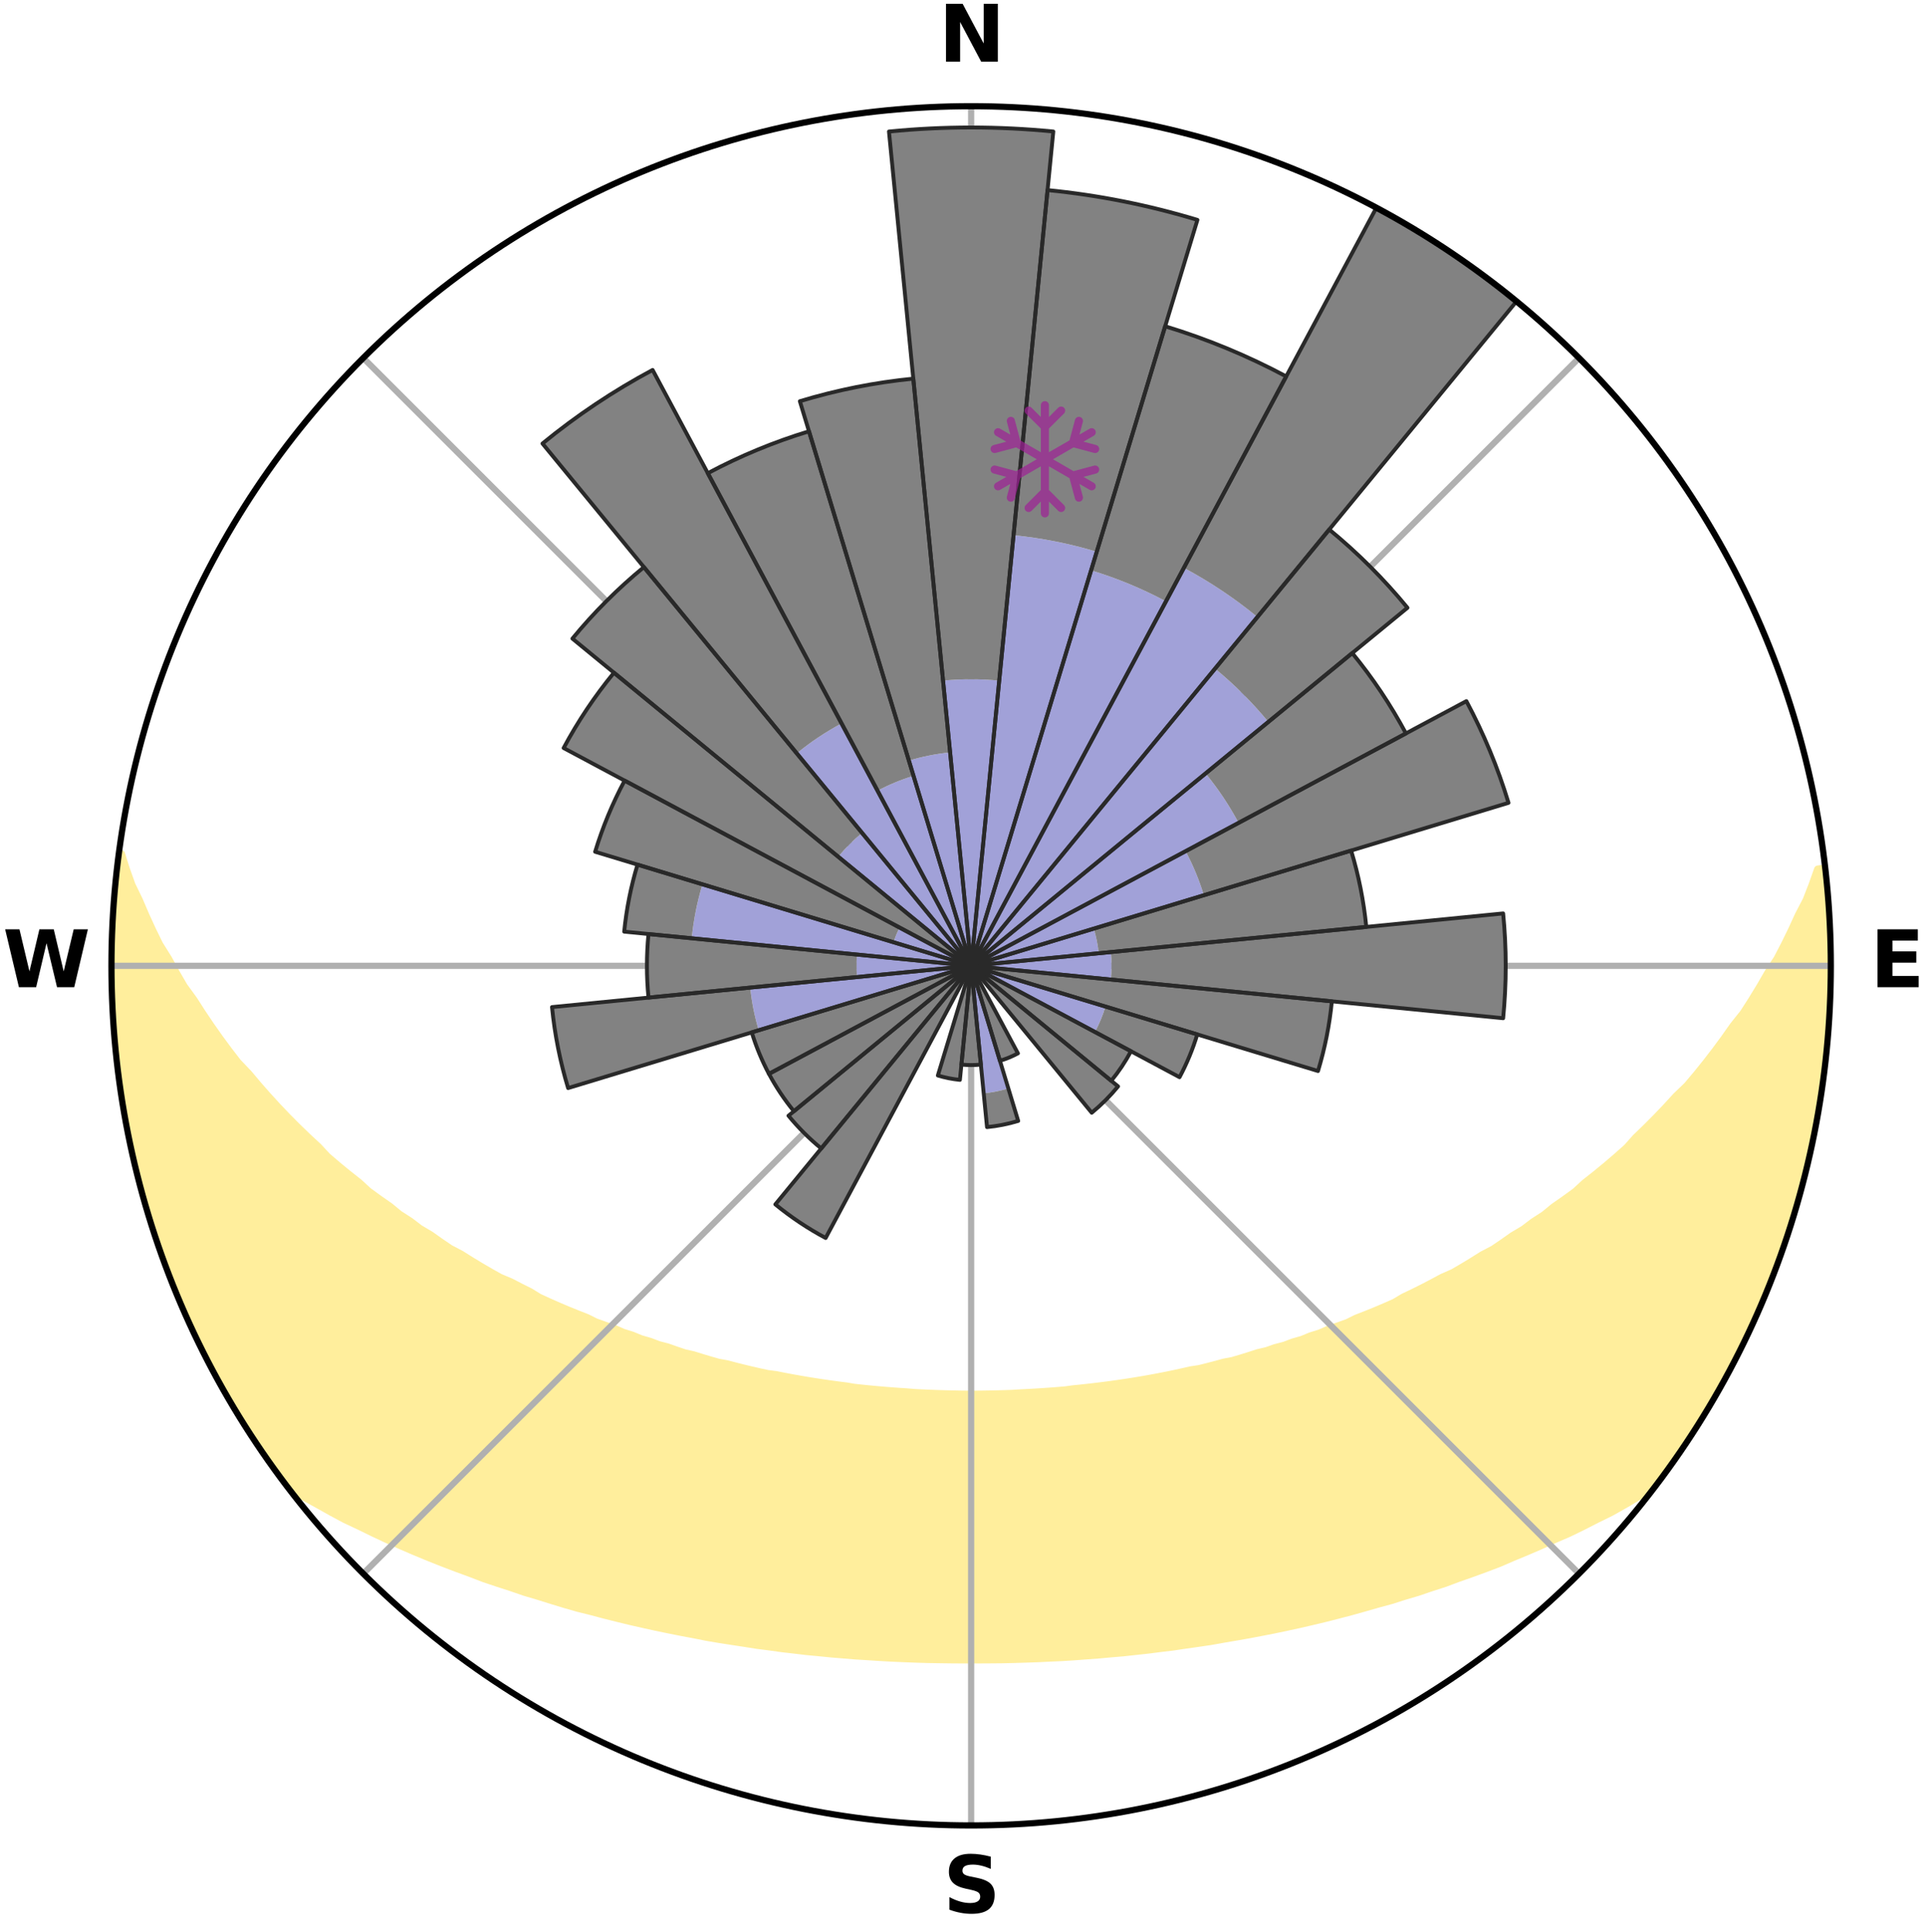 <?xml version="1.0" encoding="utf-8" standalone="no"?>
<!DOCTYPE svg PUBLIC "-//W3C//DTD SVG 1.1//EN"
  "http://www.w3.org/Graphics/SVG/1.1/DTD/svg11.dtd">
<svg xmlns:xlink="http://www.w3.org/1999/xlink" width="248.41pt" height="249.158pt" viewBox="0 0 248.41 249.158" xmlns="http://www.w3.org/2000/svg" version="1.1">
 <title>Ski Rose for Kasprowy Wierch</title>
 <defs>
  <style type="text/css">*{stroke-linejoin: round; stroke-linecap: butt}</style>
 </defs>
 <g id="figure_1">
  <g id="patch_1">
   <path d="M 0 249.158 
L 248.41 249.158 
L 248.41 0 
L 0 0 
z
" style="fill: #ffffff"/>
  </g>
  <g id="axes_1">
   <g id="patch_2">
    <path d="M 236.135 124.579 
C 236.135 110.018 233.267 95.599 227.695 82.147 
C 222.122 68.695 213.955 56.471 203.659 46.175 
C 193.363 35.879 181.139 27.711 167.687 22.139 
C 154.235 16.567 139.815 13.699 125.255 13.699 
C 110.694 13.699 96.275 16.567 82.823 22.139 
C 69.371 27.711 57.147 35.879 46.851 46.175 
C 36.555 56.471 28.387 68.695 22.815 82.147 
C 17.243 95.599 14.375 110.018 14.375 124.579 
C 14.375 139.14 17.243 153.559 22.815 167.011 
C 28.387 180.463 36.555 192.687 46.851 202.983 
C 57.147 213.279 69.371 221.447 82.823 227.019 
C 96.275 232.591 110.694 235.459 125.255 235.459 
C 139.815 235.459 154.235 232.591 167.687 227.019 
C 181.139 221.447 193.363 213.279 203.659 202.983 
C 213.955 192.687 222.122 180.463 227.695 167.011 
C 233.267 153.559 236.135 139.14 236.135 124.579 
M 125.255 124.579 
C 125.255 124.579 125.255 124.579 125.255 124.579 
C 125.255 124.579 125.255 124.579 125.255 124.579 
C 125.255 124.579 125.255 124.579 125.255 124.579 
C 125.255 124.579 125.255 124.579 125.255 124.579 
C 125.255 124.579 125.255 124.579 125.255 124.579 
C 125.255 124.579 125.255 124.579 125.255 124.579 
C 125.255 124.579 125.255 124.579 125.255 124.579 
C 125.255 124.579 125.255 124.579 125.255 124.579 
C 125.255 124.579 125.255 124.579 125.255 124.579 
C 125.255 124.579 125.255 124.579 125.255 124.579 
C 125.255 124.579 125.255 124.579 125.255 124.579 
C 125.255 124.579 125.255 124.579 125.255 124.579 
C 125.255 124.579 125.255 124.579 125.255 124.579 
C 125.255 124.579 125.255 124.579 125.255 124.579 
C 125.255 124.579 125.255 124.579 125.255 124.579 
C 125.255 124.579 125.255 124.579 125.255 124.579 
z
" style="fill: #ffffff"/>
   </g>
   <g id="PolyCollection_1">
    <defs>
     <path id="m826ded5a7b" d="M 235.355 -137.123 
L 234.469 -137.022 
L 233.765 -135.027 
L 232.998 -133.059 
L 231.983 -131.107 
L 231.11 -129.201 
L 230.195 -127.327 
L 229.242 -125.487 
L 228.054 -123.682 
L 227.03 -121.914 
L 225.974 -120.182 
L 224.888 -118.485 
L 223.576 -116.841 
L 222.435 -115.222 
L 221.269 -113.64 
L 220.078 -112.095 
L 218.865 -110.589 
L 217.631 -109.121 
L 216.183 -107.726 
L 214.912 -106.338 
L 213.623 -104.988 
L 212.318 -103.677 
L 210.999 -102.404 
L 209.852 -101.118 
L 208.505 -99.919 
L 207.147 -98.758 
L 205.78 -97.636 
L 204.404 -96.551 
L 203.196 -95.438 
L 201.805 -94.425 
L 200.408 -93.45 
L 199.176 -92.437 
L 197.771 -91.532 
L 196.527 -90.584 
L 195.116 -89.747 
L 193.864 -88.863 
L 192.608 -88.009 
L 191.196 -87.271 
L 189.937 -86.479 
L 188.676 -85.715 
L 187.414 -84.979 
L 186.013 -84.364 
L 184.755 -83.686 
L 183.498 -83.034 
L 182.244 -82.409 
L 180.992 -81.81 
L 179.867 -81.139 
L 178.619 -80.589 
L 177.376 -80.063 
L 176.138 -79.561 
L 174.907 -79.082 
L 173.786 -78.525 
L 172.564 -78.089 
L 171.349 -77.674 
L 170.236 -77.179 
L 169.033 -76.804 
L 167.926 -76.348 
L 166.737 -76.01 
L 165.637 -75.591 
L 164.463 -75.288 
L 163.372 -74.904 
L 162.213 -74.633 
L 161.131 -74.282 
L 160.053 -73.947 
L 158.979 -73.628 
L 157.85 -73.414 
L 156.787 -73.123 
L 155.727 -72.847 
L 154.672 -72.584 
L 153.576 -72.418 
L 152.532 -72.18 
L 151.493 -71.954 
L 150.458 -71.74 
L 149.427 -71.538 
L 148.401 -71.347 
L 147.379 -71.166 
L 146.362 -70.996 
L 145.348 -70.837 
L 144.339 -70.686 
L 143.334 -70.545 
L 142.333 -70.413 
L 141.336 -70.29 
L 140.343 -70.175 
L 139.353 -70.067 
L 138.366 -69.968 
L 137.391 -69.834 
L 136.409 -69.753 
L 135.43 -69.678 
L 134.453 -69.61 
L 133.479 -69.549 
L 132.507 -69.495 
L 131.536 -69.446 
L 130.569 -69.385 
L 129.601 -69.352 
L 128.634 -69.325 
L 127.668 -69.304 
L 126.703 -69.289 
L 125.737 -69.279 
L 124.772 -69.279 
L 123.807 -69.292 
L 122.842 -69.311 
L 121.876 -69.335 
L 120.909 -69.365 
L 119.942 -69.401 
L 118.973 -69.443 
L 118.002 -69.491 
L 117.034 -69.574 
L 116.061 -69.638 
L 115.085 -69.709 
L 114.107 -69.786 
L 113.126 -69.87 
L 112.142 -69.962 
L 111.156 -70.061 
L 110.165 -70.168 
L 109.187 -70.336 
L 108.192 -70.462 
L 107.193 -70.597 
L 106.19 -70.74 
L 105.182 -70.893 
L 104.171 -71.055 
L 103.156 -71.228 
L 102.136 -71.41 
L 101.112 -71.603 
L 100.084 -71.808 
L 99.012 -71.944 
L 97.972 -72.17 
L 96.928 -72.408 
L 95.88 -72.659 
L 94.827 -72.924 
L 93.771 -73.202 
L 92.653 -73.404 
L 91.585 -73.709 
L 90.513 -74.03 
L 89.438 -74.366 
L 88.289 -74.623 
L 87.204 -74.99 
L 86.116 -75.375 
L 84.945 -75.679 
L 83.848 -76.098 
L 82.663 -76.437 
L 81.559 -76.893 
L 80.359 -77.269 
L 79.25 -77.764 
L 78.038 -78.179 
L 76.819 -78.615 
L 75.702 -79.172 
L 74.474 -79.652 
L 73.24 -80.154 
L 72 -80.679 
L 70.756 -81.229 
L 69.508 -81.803 
L 68.386 -82.498 
L 67.135 -83.122 
L 65.882 -83.773 
L 64.488 -84.359 
L 63.23 -85.065 
L 61.972 -85.799 
L 60.714 -86.562 
L 59.458 -87.353 
L 58.05 -88.09 
L 56.797 -88.942 
L 55.548 -89.825 
L 54.142 -90.66 
L 52.901 -91.606 
L 51.499 -92.509 
L 50.27 -93.519 
L 48.877 -94.493 
L 47.489 -95.504 
L 46.285 -96.614 
L 44.912 -97.697 
L 43.548 -98.817 
L 42.193 -99.975 
L 41.036 -101.223 
L 39.706 -102.455 
L 38.39 -103.725 
L 37.088 -105.033 
L 35.802 -106.38 
L 34.534 -107.765 
L 33.284 -109.188 
L 32.053 -110.65 
L 30.648 -112.124 
L 29.46 -113.665 
L 28.296 -115.243 
L 27.158 -116.859 
L 26.047 -118.511 
L 24.963 -120.2 
L 23.711 -121.92 
L 22.689 -123.684 
L 21.701 -125.483 
L 20.551 -127.321 
L 19.637 -129.19 
L 18.765 -131.092 
L 17.938 -133.025 
L 16.977 -135.005 
L 16.268 -136.997 
L 15.63 -139.012 
L 15.46 -139.034 
L 15.46 -139.034 
L 15.136 -137.126 
L 14.925 -135.203 
L 14.748 -133.276 
L 14.603 -131.347 
L 14.582 -129.411 
L 14.423 -127.481 
L 14.456 -125.546 
L 14.535 -123.613 
L 14.475 -121.678 
L 14.525 -119.745 
L 14.607 -117.812 
L 14.72 -115.88 
L 14.962 -113.959 
L 15.138 -112.033 
L 15.344 -110.109 
L 15.682 -108.203 
L 15.95 -106.288 
L 16.248 -104.376 
L 16.68 -102.489 
L 17.04 -100.588 
L 17.534 -98.718 
L 17.956 -96.83 
L 18.408 -94.948 
L 19.05 -93.12 
L 19.511 -91.238 
L 20.107 -89.397 
L 20.787 -87.585 
L 21.441 -85.765 
L 22.181 -83.977 
L 22.85 -82.162 
L 23.597 -80.377 
L 24.429 -78.63 
L 25.194 -76.853 
L 26.04 -75.112 
L 26.964 -73.412 
L 27.831 -71.682 
L 28.784 -69.999 
L 29.726 -68.308 
L 30.763 -66.674 
L 31.784 -65.032 
L 32.813 -63.393 
L 33.883 -61.781 
L 34.988 -60.192 
L 36.126 -58.627 
L 37.442 -57.198 
L 39.176 -56.109 
L 40.987 -55.114 
L 42.758 -54.12 
L 44.539 -53.168 
L 46.378 -52.302 
L 48.169 -51.427 
L 49.961 -50.588 
L 51.754 -49.784 
L 53.544 -49.012 
L 55.333 -48.273 
L 57.118 -47.564 
L 58.898 -46.885 
L 60.674 -46.236 
L 62.407 -45.568 
L 64.172 -44.974 
L 65.931 -44.407 
L 67.646 -43.815 
L 69.392 -43.298 
L 71.101 -42.761 
L 72.801 -42.244 
L 74.5 -41.755 
L 76.218 -41.331 
L 77.901 -40.882 
L 79.582 -40.46 
L 81.253 -40.053 
L 82.922 -39.672 
L 84.581 -39.305 
L 86.238 -38.963 
L 87.885 -38.634 
L 89.529 -38.329 
L 91.152 -38.003 
L 92.782 -37.726 
L 94.409 -37.473 
L 96.028 -37.228 
L 97.633 -36.973 
L 99.244 -36.767 
L 100.841 -36.545 
L 102.44 -36.361 
L 104.03 -36.171 
L 105.622 -36.023 
L 107.205 -35.864 
L 108.788 -35.734 
L 110.365 -35.603 
L 111.943 -35.508 
L 113.515 -35.405 
L 115.085 -35.317 
L 116.653 -35.25 
L 118.22 -35.189 
L 119.785 -35.143 
L 121.349 -35.119 
L 122.912 -35.098 
L 124.474 -35.09 
L 126.036 -35.091 
L 127.598 -35.1 
L 129.161 -35.113 
L 130.725 -35.147 
L 132.29 -35.195 
L 133.856 -35.25 
L 135.424 -35.325 
L 136.996 -35.396 
L 138.568 -35.497 
L 140.143 -35.614 
L 141.722 -35.731 
L 143.302 -35.876 
L 144.89 -36.01 
L 146.476 -36.185 
L 148.071 -36.356 
L 149.664 -36.562 
L 151.27 -36.752 
L 152.871 -36.991 
L 154.485 -37.22 
L 156.106 -37.457 
L 157.72 -37.747 
L 159.35 -38.025 
L 160.988 -38.311 
L 162.63 -38.623 
L 164.281 -38.945 
L 165.934 -39.293 
L 167.598 -39.653 
L 169.263 -40.04 
L 170.939 -40.44 
L 172.616 -40.868 
L 174.304 -41.311 
L 175.992 -41.783 
L 177.691 -42.271 
L 179.423 -42.74 
L 181.128 -43.283 
L 182.875 -43.799 
L 184.595 -44.385 
L 186.355 -44.952 
L 188.079 -45.598 
L 189.85 -46.219 
L 191.626 -46.869 
L 193.407 -47.547 
L 195.149 -48.302 
L 196.937 -49.042 
L 198.727 -49.813 
L 200.518 -50.618 
L 202.359 -51.41 
L 204.15 -52.285 
L 205.938 -53.197 
L 207.776 -54.1 
L 209.546 -55.094 
L 211.301 -56.135 
L 213.087 -57.183 
L 214.382 -58.629 
L 215.523 -60.192 
L 216.624 -61.783 
L 217.693 -63.396 
L 218.709 -65.042 
L 219.771 -66.659 
L 220.769 -68.317 
L 221.725 -69.999 
L 222.606 -71.722 
L 223.584 -73.392 
L 224.467 -75.114 
L 225.277 -76.871 
L 226.095 -78.624 
L 226.865 -80.398 
L 227.679 -82.154 
L 228.411 -83.945 
L 229.041 -85.775 
L 229.742 -87.578 
L 230.286 -89.436 
L 230.94 -91.257 
L 231.551 -93.093 
L 231.96 -94.987 
L 232.474 -96.85 
L 232.961 -98.721 
L 233.407 -100.602 
L 233.812 -102.493 
L 234.179 -104.391 
L 234.511 -106.296 
L 234.801 -108.207 
L 235.051 -110.124 
L 235.275 -112.044 
L 235.62 -113.952 
L 235.773 -115.881 
L 235.874 -117.813 
L 235.938 -119.747 
L 235.965 -121.68 
L 236.128 -123.611 
L 236.107 -125.546 
L 236.051 -127.48 
L 235.939 -129.412 
L 235.794 -131.34 
L 235.787 -133.278 
L 235.598 -135.204 
L 235.355 -137.123 
z
" style="stroke: #ffee9c"/>
    </defs>
    <g clip-path="url(#p469913747b)">
     <use xlink:href="#m826ded5a7b" x="0" y="249.158" style="fill: #ffee9c; stroke: #ffee9c"/>
    </g>
   </g>
   <g id="matplotlib.axis_1">
    <g id="xtick_1">
     <g id="line2d_1">
      <path d="M 125.255 124.579 
L 125.255 13.699 
" clip-path="url(#p469913747b)" style="fill: none; stroke: #b0b0b0; stroke-width: 0.8; stroke-linecap: square"/>
     </g>
     <g id="text_1">
      <!-- N -->
      <g transform="translate(121.07 7.958) scale(0.1 -0.1)">
       <defs>
        <path id="DejaVuSans-Bold-4e" d="M 588 4666 
L 1931 4666 
L 3628 1466 
L 3628 4666 
L 4769 4666 
L 4769 0 
L 3425 0 
L 1728 3200 
L 1728 0 
L 588 0 
L 588 4666 
z
" transform="scale(0.016)"/>
       </defs>
       <use xlink:href="#DejaVuSans-Bold-4e"/>
      </g>
     </g>
    </g>
    <g id="xtick_2">
     <g id="line2d_2">
      <path d="M 125.255 124.579 
L 203.659 46.175 
" clip-path="url(#p469913747b)" style="fill: none; stroke: #b0b0b0; stroke-width: 0.8; stroke-linecap: square"/>
     </g>
    </g>
    <g id="xtick_3">
     <g id="line2d_3">
      <path d="M 125.255 124.579 
L 236.135 124.579 
" clip-path="url(#p469913747b)" style="fill: none; stroke: #b0b0b0; stroke-width: 0.8; stroke-linecap: square"/>
     </g>
     <g id="text_2">
      <!-- E -->
      <g transform="translate(241.219 127.338) scale(0.1 -0.1)">
       <defs>
        <path id="DejaVuSans-Bold-45" d="M 588 4666 
L 3834 4666 
L 3834 3756 
L 1791 3756 
L 1791 2888 
L 3713 2888 
L 3713 1978 
L 1791 1978 
L 1791 909 
L 3903 909 
L 3903 0 
L 588 0 
L 588 4666 
z
" transform="scale(0.016)"/>
       </defs>
       <use xlink:href="#DejaVuSans-Bold-45"/>
      </g>
     </g>
    </g>
    <g id="xtick_4">
     <g id="line2d_4">
      <path d="M 125.255 124.579 
L 203.659 202.983 
" clip-path="url(#p469913747b)" style="fill: none; stroke: #b0b0b0; stroke-width: 0.8; stroke-linecap: square"/>
     </g>
    </g>
    <g id="xtick_5">
     <g id="line2d_5">
      <path d="M 125.255 124.579 
L 125.255 235.459 
" clip-path="url(#p469913747b)" style="fill: none; stroke: #b0b0b0; stroke-width: 0.8; stroke-linecap: square"/>
     </g>
     <g id="text_3">
      <!-- S -->
      <g transform="translate(121.654 246.718) scale(0.1 -0.1)">
       <defs>
        <path id="DejaVuSans-Bold-53" d="M 3834 4519 
L 3834 3531 
Q 3450 3703 3084 3790 
Q 2719 3878 2394 3878 
Q 1963 3878 1756 3759 
Q 1550 3641 1550 3391 
Q 1550 3203 1689 3098 
Q 1828 2994 2194 2919 
L 2706 2816 
Q 3484 2659 3812 2340 
Q 4141 2022 4141 1434 
Q 4141 663 3683 286 
Q 3225 -91 2284 -91 
Q 1841 -91 1394 -6 
Q 947 78 500 244 
L 500 1259 
Q 947 1022 1364 901 
Q 1781 781 2169 781 
Q 2563 781 2772 912 
Q 2981 1044 2981 1288 
Q 2981 1506 2839 1625 
Q 2697 1744 2272 1838 
L 1806 1941 
Q 1106 2091 782 2419 
Q 459 2747 459 3303 
Q 459 4000 909 4375 
Q 1359 4750 2203 4750 
Q 2588 4750 2994 4692 
Q 3400 4634 3834 4519 
z
" transform="scale(0.016)"/>
       </defs>
       <use xlink:href="#DejaVuSans-Bold-53"/>
      </g>
     </g>
    </g>
    <g id="xtick_6">
     <g id="line2d_6">
      <path d="M 125.255 124.579 
L 46.851 202.983 
" clip-path="url(#p469913747b)" style="fill: none; stroke: #b0b0b0; stroke-width: 0.8; stroke-linecap: square"/>
     </g>
    </g>
    <g id="xtick_7">
     <g id="line2d_7">
      <path d="M 125.255 124.579 
L 14.375 124.579 
" clip-path="url(#p469913747b)" style="fill: none; stroke: #b0b0b0; stroke-width: 0.8; stroke-linecap: square"/>
     </g>
     <g id="text_4">
      <!-- W -->
      <g transform="translate(0.36 127.338) scale(0.1 -0.1)">
       <defs>
        <path id="DejaVuSans-Bold-57" d="M 191 4666 
L 1344 4666 
L 2150 1275 
L 2950 4666 
L 4109 4666 
L 4909 1275 
L 5716 4666 
L 6859 4666 
L 5759 0 
L 4372 0 
L 3525 3547 
L 2688 0 
L 1300 0 
L 191 4666 
z
" transform="scale(0.016)"/>
       </defs>
       <use xlink:href="#DejaVuSans-Bold-57"/>
      </g>
     </g>
    </g>
    <g id="xtick_8">
     <g id="line2d_8">
      <path d="M 125.255 124.579 
L 46.851 46.175 
" clip-path="url(#p469913747b)" style="fill: none; stroke: #b0b0b0; stroke-width: 0.8; stroke-linecap: square"/>
     </g>
    </g>
   </g>
   <g id="matplotlib.axis_2"/>
   <g id="patch_3">
    <path d="M 125.255 124.579 
C 125.255 124.579 125.255 124.579 125.255 124.579 
C 125.255 124.579 125.255 124.579 125.255 124.579 
L 125.255 124.579 
C 125.255 124.579 125.255 124.579 125.255 124.579 
C 125.255 124.579 125.255 124.579 125.255 124.579 
z
" clip-path="url(#p469913747b)" style="fill: #d9d9d9"/>
   </g>
   <g id="patch_4">
    <path d="M 125.255 124.579 
C 125.255 124.579 125.255 124.579 125.255 124.579 
C 125.255 124.579 125.255 124.579 125.255 124.579 
L 125.255 124.579 
C 125.255 124.579 125.255 124.579 125.255 124.579 
C 125.255 124.579 125.255 124.579 125.255 124.579 
z
" clip-path="url(#p469913747b)" style="fill: #d9d9d9"/>
   </g>
   <g id="patch_5">
    <path d="M 125.255 124.579 
C 125.255 124.579 125.255 124.579 125.255 124.579 
C 125.255 124.579 125.255 124.579 125.255 124.579 
L 125.255 124.579 
C 125.255 124.579 125.255 124.579 125.255 124.579 
C 125.255 124.579 125.255 124.579 125.255 124.579 
z
" clip-path="url(#p469913747b)" style="fill: #d9d9d9"/>
   </g>
   <g id="patch_6">
    <path d="M 125.255 124.579 
C 125.255 124.579 125.255 124.579 125.255 124.579 
C 125.255 124.579 125.255 124.579 125.255 124.579 
L 125.255 124.579 
C 125.255 124.579 125.255 124.579 125.255 124.579 
C 125.255 124.579 125.255 124.579 125.255 124.579 
z
" clip-path="url(#p469913747b)" style="fill: #d9d9d9"/>
   </g>
   <g id="patch_7">
    <path d="M 125.255 124.579 
C 125.255 124.579 125.255 124.579 125.255 124.579 
C 125.255 124.579 125.255 124.579 125.255 124.579 
L 125.255 124.579 
C 125.255 124.579 125.255 124.579 125.255 124.579 
C 125.255 124.579 125.255 124.579 125.255 124.579 
z
" clip-path="url(#p469913747b)" style="fill: #d9d9d9"/>
   </g>
   <g id="patch_8">
    <path d="M 125.255 124.579 
C 125.255 124.579 125.255 124.579 125.255 124.579 
C 125.255 124.579 125.255 124.579 125.255 124.579 
L 125.255 124.579 
C 125.255 124.579 125.255 124.579 125.255 124.579 
C 125.255 124.579 125.255 124.579 125.255 124.579 
z
" clip-path="url(#p469913747b)" style="fill: #d9d9d9"/>
   </g>
   <g id="patch_9">
    <path d="M 125.255 124.579 
C 125.255 124.579 125.255 124.579 125.255 124.579 
C 125.255 124.579 125.255 124.579 125.255 124.579 
L 125.255 124.579 
C 125.255 124.579 125.255 124.579 125.255 124.579 
C 125.255 124.579 125.255 124.579 125.255 124.579 
z
" clip-path="url(#p469913747b)" style="fill: #d9d9d9"/>
   </g>
   <g id="patch_10">
    <path d="M 125.255 124.579 
C 125.255 124.579 125.255 124.579 125.255 124.579 
C 125.255 124.579 125.255 124.579 125.255 124.579 
L 125.255 124.579 
C 125.255 124.579 125.255 124.579 125.255 124.579 
C 125.255 124.579 125.255 124.579 125.255 124.579 
z
" clip-path="url(#p469913747b)" style="fill: #d9d9d9"/>
   </g>
   <g id="patch_11">
    <path d="M 125.255 124.579 
C 125.255 124.579 125.255 124.579 125.255 124.579 
C 125.255 124.579 125.255 124.579 125.255 124.579 
L 125.255 124.579 
C 125.255 124.579 125.255 124.579 125.255 124.579 
C 125.255 124.579 125.255 124.579 125.255 124.579 
z
" clip-path="url(#p469913747b)" style="fill: #d9d9d9"/>
   </g>
   <g id="patch_12">
    <path d="M 125.255 124.579 
C 125.255 124.579 125.255 124.579 125.255 124.579 
C 125.255 124.579 125.255 124.579 125.255 124.579 
L 125.255 124.579 
C 125.255 124.579 125.255 124.579 125.255 124.579 
C 125.255 124.579 125.255 124.579 125.255 124.579 
z
" clip-path="url(#p469913747b)" style="fill: #d9d9d9"/>
   </g>
   <g id="patch_13">
    <path d="M 125.255 124.579 
C 125.255 124.579 125.255 124.579 125.255 124.579 
C 125.255 124.579 125.255 124.579 125.255 124.579 
L 125.255 124.579 
C 125.255 124.579 125.255 124.579 125.255 124.579 
C 125.255 124.579 125.255 124.579 125.255 124.579 
z
" clip-path="url(#p469913747b)" style="fill: #d9d9d9"/>
   </g>
   <g id="patch_14">
    <path d="M 125.255 124.579 
C 125.255 124.579 125.255 124.579 125.255 124.579 
C 125.255 124.579 125.255 124.579 125.255 124.579 
L 125.255 124.579 
C 125.255 124.579 125.255 124.579 125.255 124.579 
C 125.255 124.579 125.255 124.579 125.255 124.579 
z
" clip-path="url(#p469913747b)" style="fill: #d9d9d9"/>
   </g>
   <g id="patch_15">
    <path d="M 125.255 124.579 
C 125.255 124.579 125.255 124.579 125.255 124.579 
C 125.255 124.579 125.255 124.579 125.255 124.579 
L 125.255 124.579 
C 125.255 124.579 125.255 124.579 125.255 124.579 
C 125.255 124.579 125.255 124.579 125.255 124.579 
z
" clip-path="url(#p469913747b)" style="fill: #d9d9d9"/>
   </g>
   <g id="patch_16">
    <path d="M 125.255 124.579 
C 125.255 124.579 125.255 124.579 125.255 124.579 
C 125.255 124.579 125.255 124.579 125.255 124.579 
L 125.255 124.579 
C 125.255 124.579 125.255 124.579 125.255 124.579 
C 125.255 124.579 125.255 124.579 125.255 124.579 
z
" clip-path="url(#p469913747b)" style="fill: #d9d9d9"/>
   </g>
   <g id="patch_17">
    <path d="M 125.255 124.579 
C 125.255 124.579 125.255 124.579 125.255 124.579 
C 125.255 124.579 125.255 124.579 125.255 124.579 
L 125.255 124.579 
C 125.255 124.579 125.255 124.579 125.255 124.579 
C 125.255 124.579 125.255 124.579 125.255 124.579 
z
" clip-path="url(#p469913747b)" style="fill: #d9d9d9"/>
   </g>
   <g id="patch_18">
    <path d="M 125.255 124.579 
C 125.255 124.579 125.255 124.579 125.255 124.579 
C 125.255 124.579 125.255 124.579 125.255 124.579 
L 125.255 124.579 
C 125.255 124.579 125.255 124.579 125.255 124.579 
C 125.255 124.579 125.255 124.579 125.255 124.579 
z
" clip-path="url(#p469913747b)" style="fill: #d9d9d9"/>
   </g>
   <g id="patch_19">
    <path d="M 125.255 124.579 
C 125.255 124.579 125.255 124.579 125.255 124.579 
C 125.255 124.579 125.255 124.579 125.255 124.579 
L 125.255 124.579 
C 125.255 124.579 125.255 124.579 125.255 124.579 
C 125.255 124.579 125.255 124.579 125.255 124.579 
z
" clip-path="url(#p469913747b)" style="fill: #d9d9d9"/>
   </g>
   <g id="patch_20">
    <path d="M 125.255 124.579 
C 125.255 124.579 125.255 124.579 125.255 124.579 
C 125.255 124.579 125.255 124.579 125.255 124.579 
L 125.255 124.579 
C 125.255 124.579 125.255 124.579 125.255 124.579 
C 125.255 124.579 125.255 124.579 125.255 124.579 
z
" clip-path="url(#p469913747b)" style="fill: #d9d9d9"/>
   </g>
   <g id="patch_21">
    <path d="M 125.255 124.579 
C 125.255 124.579 125.255 124.579 125.255 124.579 
C 125.255 124.579 125.255 124.579 125.255 124.579 
L 125.255 124.579 
C 125.255 124.579 125.255 124.579 125.255 124.579 
C 125.255 124.579 125.255 124.579 125.255 124.579 
z
" clip-path="url(#p469913747b)" style="fill: #d9d9d9"/>
   </g>
   <g id="patch_22">
    <path d="M 125.255 124.579 
C 125.255 124.579 125.255 124.579 125.255 124.579 
C 125.255 124.579 125.255 124.579 125.255 124.579 
L 125.255 124.579 
C 125.255 124.579 125.255 124.579 125.255 124.579 
C 125.255 124.579 125.255 124.579 125.255 124.579 
z
" clip-path="url(#p469913747b)" style="fill: #d9d9d9"/>
   </g>
   <g id="patch_23">
    <path d="M 125.255 124.579 
C 125.255 124.579 125.255 124.579 125.255 124.579 
C 125.255 124.579 125.255 124.579 125.255 124.579 
L 125.255 124.579 
C 125.255 124.579 125.255 124.579 125.255 124.579 
C 125.255 124.579 125.255 124.579 125.255 124.579 
z
" clip-path="url(#p469913747b)" style="fill: #d9d9d9"/>
   </g>
   <g id="patch_24">
    <path d="M 125.255 124.579 
C 125.255 124.579 125.255 124.579 125.255 124.579 
C 125.255 124.579 125.255 124.579 125.255 124.579 
L 125.255 124.579 
C 125.255 124.579 125.255 124.579 125.255 124.579 
C 125.255 124.579 125.255 124.579 125.255 124.579 
z
" clip-path="url(#p469913747b)" style="fill: #d9d9d9"/>
   </g>
   <g id="patch_25">
    <path d="M 125.255 124.579 
C 125.255 124.579 125.255 124.579 125.255 124.579 
C 125.255 124.579 125.255 124.579 125.255 124.579 
L 125.255 124.579 
C 125.255 124.579 125.255 124.579 125.255 124.579 
C 125.255 124.579 125.255 124.579 125.255 124.579 
z
" clip-path="url(#p469913747b)" style="fill: #d9d9d9"/>
   </g>
   <g id="patch_26">
    <path d="M 125.255 124.579 
C 125.255 124.579 125.255 124.579 125.255 124.579 
C 125.255 124.579 125.255 124.579 125.255 124.579 
L 125.255 124.579 
C 125.255 124.579 125.255 124.579 125.255 124.579 
C 125.255 124.579 125.255 124.579 125.255 124.579 
z
" clip-path="url(#p469913747b)" style="fill: #d9d9d9"/>
   </g>
   <g id="patch_27">
    <path d="M 125.255 124.579 
C 125.255 124.579 125.255 124.579 125.255 124.579 
C 125.255 124.579 125.255 124.579 125.255 124.579 
L 125.255 124.579 
C 125.255 124.579 125.255 124.579 125.255 124.579 
C 125.255 124.579 125.255 124.579 125.255 124.579 
z
" clip-path="url(#p469913747b)" style="fill: #d9d9d9"/>
   </g>
   <g id="patch_28">
    <path d="M 125.255 124.579 
C 125.255 124.579 125.255 124.579 125.255 124.579 
C 125.255 124.579 125.255 124.579 125.255 124.579 
L 125.255 124.579 
C 125.255 124.579 125.255 124.579 125.255 124.579 
C 125.255 124.579 125.255 124.579 125.255 124.579 
z
" clip-path="url(#p469913747b)" style="fill: #d9d9d9"/>
   </g>
   <g id="patch_29">
    <path d="M 125.255 124.579 
C 125.255 124.579 125.255 124.579 125.255 124.579 
C 125.255 124.579 125.255 124.579 125.255 124.579 
L 125.255 124.579 
C 125.255 124.579 125.255 124.579 125.255 124.579 
C 125.255 124.579 125.255 124.579 125.255 124.579 
z
" clip-path="url(#p469913747b)" style="fill: #d9d9d9"/>
   </g>
   <g id="patch_30">
    <path d="M 125.255 124.579 
C 125.255 124.579 125.255 124.579 125.255 124.579 
C 125.255 124.579 125.255 124.579 125.255 124.579 
L 125.255 124.579 
C 125.255 124.579 125.255 124.579 125.255 124.579 
C 125.255 124.579 125.255 124.579 125.255 124.579 
z
" clip-path="url(#p469913747b)" style="fill: #d9d9d9"/>
   </g>
   <g id="patch_31">
    <path d="M 125.255 124.579 
C 125.255 124.579 125.255 124.579 125.255 124.579 
C 125.255 124.579 125.255 124.579 125.255 124.579 
L 125.255 124.579 
C 125.255 124.579 125.255 124.579 125.255 124.579 
C 125.255 124.579 125.255 124.579 125.255 124.579 
z
" clip-path="url(#p469913747b)" style="fill: #d9d9d9"/>
   </g>
   <g id="patch_32">
    <path d="M 125.255 124.579 
C 125.255 124.579 125.255 124.579 125.255 124.579 
C 125.255 124.579 125.255 124.579 125.255 124.579 
L 125.255 124.579 
C 125.255 124.579 125.255 124.579 125.255 124.579 
C 125.255 124.579 125.255 124.579 125.255 124.579 
z
" clip-path="url(#p469913747b)" style="fill: #d9d9d9"/>
   </g>
   <g id="patch_33">
    <path d="M 125.255 124.579 
C 125.255 124.579 125.255 124.579 125.255 124.579 
C 125.255 124.579 125.255 124.579 125.255 124.579 
L 125.255 124.579 
C 125.255 124.579 125.255 124.579 125.255 124.579 
C 125.255 124.579 125.255 124.579 125.255 124.579 
z
" clip-path="url(#p469913747b)" style="fill: #d9d9d9"/>
   </g>
   <g id="patch_34">
    <path d="M 125.255 124.579 
C 125.255 124.579 125.255 124.579 125.255 124.579 
C 125.255 124.579 125.255 124.579 125.255 124.579 
L 125.255 124.579 
C 125.255 124.579 125.255 124.579 125.255 124.579 
C 125.255 124.579 125.255 124.579 125.255 124.579 
z
" clip-path="url(#p469913747b)" style="fill: #d9d9d9"/>
   </g>
   <g id="patch_35">
    <path d="M 125.255 124.579 
C 125.255 124.579 125.255 124.579 125.255 124.579 
C 125.255 124.579 125.255 124.579 125.255 124.579 
L 128.878 87.797 
C 127.674 87.678 126.465 87.619 125.255 87.619 
C 124.045 87.619 122.836 87.678 121.632 87.797 
z
" clip-path="url(#p469913747b)" style="fill: #a1a1d8"/>
   </g>
   <g id="patch_36">
    <path d="M 125.255 124.579 
C 125.255 124.579 125.255 124.579 125.255 124.579 
C 125.255 124.579 125.255 124.579 125.255 124.579 
L 141.455 71.174 
C 139.707 70.644 137.934 70.199 136.143 69.843 
C 134.351 69.487 132.543 69.218 130.725 69.039 
z
" clip-path="url(#p469913747b)" style="fill: #a1a1d8"/>
   </g>
   <g id="patch_37">
    <path d="M 125.255 124.579 
C 125.255 124.579 125.255 124.579 125.255 124.579 
C 125.255 124.579 125.255 124.579 125.255 124.579 
L 150.382 77.569 
C 148.844 76.746 147.266 76 145.654 75.332 
C 144.042 74.664 142.398 74.076 140.728 73.57 
z
" clip-path="url(#p469913747b)" style="fill: #a1a1d8"/>
   </g>
   <g id="patch_38">
    <path d="M 125.255 124.579 
C 125.255 124.579 125.255 124.579 125.255 124.579 
C 125.255 124.579 125.255 124.579 125.255 124.579 
L 162.179 79.586 
C 160.707 78.378 159.176 77.242 157.592 76.184 
C 156.008 75.125 154.373 74.145 152.692 73.247 
z
" clip-path="url(#p469913747b)" style="fill: #a1a1d8"/>
   </g>
   <g id="patch_39">
    <path d="M 125.255 124.579 
C 125.255 124.579 125.255 124.579 125.255 124.579 
C 125.255 124.579 125.255 124.579 125.255 124.579 
L 163.586 93.121 
C 162.556 91.867 161.466 90.663 160.318 89.516 
C 159.171 88.368 157.967 87.277 156.713 86.248 
z
" clip-path="url(#p469913747b)" style="fill: #a1a1d8"/>
   </g>
   <g id="patch_40">
    <path d="M 125.255 124.579 
C 125.255 124.579 125.255 124.579 125.255 124.579 
C 125.255 124.579 125.255 124.579 125.255 124.579 
L 159.751 106.14 
C 159.147 105.011 158.489 103.913 157.778 102.848 
C 157.066 101.784 156.303 100.755 155.491 99.765 
z
" clip-path="url(#p469913747b)" style="fill: #a1a1d8"/>
   </g>
   <g id="patch_41">
    <path d="M 125.255 124.579 
C 125.255 124.579 125.255 124.579 125.255 124.579 
C 125.255 124.579 125.255 124.579 125.255 124.579 
L 155.266 115.475 
C 154.968 114.493 154.622 113.526 154.229 112.577 
C 153.836 111.629 153.397 110.701 152.913 109.795 
z
" clip-path="url(#p469913747b)" style="fill: #a1a1d8"/>
   </g>
   <g id="patch_42">
    <path d="M 125.255 124.579 
C 125.255 124.579 125.255 124.579 125.255 124.579 
C 125.255 124.579 125.255 124.579 125.255 124.579 
L 141.704 122.959 
C 141.651 122.421 141.572 121.885 141.466 121.354 
C 141.361 120.824 141.229 120.299 141.072 119.781 
z
" clip-path="url(#p469913747b)" style="fill: #a1a1d8"/>
   </g>
   <g id="patch_43">
    <path d="M 125.255 124.579 
C 125.255 124.579 125.255 124.579 125.255 124.579 
C 125.255 124.579 125.255 124.579 125.255 124.579 
L 143.274 126.354 
C 143.332 125.764 143.361 125.172 143.361 124.579 
C 143.361 123.986 143.332 123.394 143.274 122.804 
z
" clip-path="url(#p469913747b)" style="fill: #a1a1d8"/>
   </g>
   <g id="patch_44">
    <path d="M 125.255 124.579 
C 125.255 124.579 125.255 124.579 125.255 124.579 
C 125.255 124.579 125.255 124.579 125.255 124.579 
L 125.255 124.579 
C 125.255 124.579 125.255 124.579 125.255 124.579 
C 125.255 124.579 125.255 124.579 125.255 124.579 
z
" clip-path="url(#p469913747b)" style="fill: #a1a1d8"/>
   </g>
   <g id="patch_45">
    <path d="M 125.255 124.579 
C 125.255 124.579 125.255 124.579 125.255 124.579 
C 125.255 124.579 125.255 124.579 125.255 124.579 
L 141.223 133.114 
C 141.503 132.592 141.756 132.056 141.983 131.508 
C 142.21 130.961 142.41 130.402 142.582 129.835 
z
" clip-path="url(#p469913747b)" style="fill: #a1a1d8"/>
   </g>
   <g id="patch_46">
    <path d="M 125.255 124.579 
C 125.255 124.579 125.255 124.579 125.255 124.579 
C 125.255 124.579 125.255 124.579 125.255 124.579 
L 125.255 124.579 
C 125.255 124.579 125.255 124.579 125.255 124.579 
C 125.255 124.579 125.255 124.579 125.255 124.579 
z
" clip-path="url(#p469913747b)" style="fill: #a1a1d8"/>
   </g>
   <g id="patch_47">
    <path d="M 125.255 124.579 
C 125.255 124.579 125.255 124.579 125.255 124.579 
C 125.255 124.579 125.255 124.579 125.255 124.579 
L 125.255 124.579 
C 125.255 124.579 125.255 124.579 125.255 124.579 
C 125.255 124.579 125.255 124.579 125.255 124.579 
z
" clip-path="url(#p469913747b)" style="fill: #a1a1d8"/>
   </g>
   <g id="patch_48">
    <path d="M 125.255 124.579 
C 125.255 124.579 125.255 124.579 125.255 124.579 
C 125.255 124.579 125.255 124.579 125.255 124.579 
L 125.255 124.579 
C 125.255 124.579 125.255 124.579 125.255 124.579 
C 125.255 124.579 125.255 124.579 125.255 124.579 
z
" clip-path="url(#p469913747b)" style="fill: #a1a1d8"/>
   </g>
   <g id="patch_49">
    <path d="M 125.255 124.579 
C 125.255 124.579 125.255 124.579 125.255 124.579 
C 125.255 124.579 125.255 124.579 125.255 124.579 
L 125.255 124.579 
C 125.255 124.579 125.255 124.579 125.255 124.579 
C 125.255 124.579 125.255 124.579 125.255 124.579 
z
" clip-path="url(#p469913747b)" style="fill: #a1a1d8"/>
   </g>
   <g id="patch_50">
    <path d="M 125.255 124.579 
C 125.255 124.579 125.255 124.579 125.255 124.579 
C 125.255 124.579 125.255 124.579 125.255 124.579 
L 126.875 141.028 
C 127.413 140.975 127.949 140.896 128.479 140.79 
C 129.01 140.685 129.535 140.553 130.053 140.396 
z
" clip-path="url(#p469913747b)" style="fill: #a1a1d8"/>
   </g>
   <g id="patch_51">
    <path d="M 125.255 124.579 
C 125.255 124.579 125.255 124.579 125.255 124.579 
C 125.255 124.579 125.255 124.579 125.255 124.579 
L 125.255 124.579 
C 125.255 124.579 125.255 124.579 125.255 124.579 
C 125.255 124.579 125.255 124.579 125.255 124.579 
z
" clip-path="url(#p469913747b)" style="fill: #a1a1d8"/>
   </g>
   <g id="patch_52">
    <path d="M 125.255 124.579 
C 125.255 124.579 125.255 124.579 125.255 124.579 
C 125.255 124.579 125.255 124.579 125.255 124.579 
L 125.255 124.579 
C 125.255 124.579 125.255 124.579 125.255 124.579 
C 125.255 124.579 125.255 124.579 125.255 124.579 
z
" clip-path="url(#p469913747b)" style="fill: #a1a1d8"/>
   </g>
   <g id="patch_53">
    <path d="M 125.255 124.579 
C 125.255 124.579 125.255 124.579 125.255 124.579 
C 125.255 124.579 125.255 124.579 125.255 124.579 
L 125.255 124.579 
C 125.255 124.579 125.255 124.579 125.255 124.579 
C 125.255 124.579 125.255 124.579 125.255 124.579 
z
" clip-path="url(#p469913747b)" style="fill: #a1a1d8"/>
   </g>
   <g id="patch_54">
    <path d="M 125.255 124.579 
C 125.255 124.579 125.255 124.579 125.255 124.579 
C 125.255 124.579 125.255 124.579 125.255 124.579 
L 125.255 124.579 
C 125.255 124.579 125.255 124.579 125.255 124.579 
C 125.255 124.579 125.255 124.579 125.255 124.579 
z
" clip-path="url(#p469913747b)" style="fill: #a1a1d8"/>
   </g>
   <g id="patch_55">
    <path d="M 125.255 124.579 
C 125.255 124.579 125.255 124.579 125.255 124.579 
C 125.255 124.579 125.255 124.579 125.255 124.579 
L 125.255 124.579 
C 125.255 124.579 125.255 124.579 125.255 124.579 
C 125.255 124.579 125.255 124.579 125.255 124.579 
z
" clip-path="url(#p469913747b)" style="fill: #a1a1d8"/>
   </g>
   <g id="patch_56">
    <path d="M 125.255 124.579 
C 125.255 124.579 125.255 124.579 125.255 124.579 
C 125.255 124.579 125.255 124.579 125.255 124.579 
L 125.255 124.579 
C 125.255 124.579 125.255 124.579 125.255 124.579 
C 125.255 124.579 125.255 124.579 125.255 124.579 
z
" clip-path="url(#p469913747b)" style="fill: #a1a1d8"/>
   </g>
   <g id="patch_57">
    <path d="M 125.255 124.579 
C 125.255 124.579 125.255 124.579 125.255 124.579 
C 125.255 124.579 125.255 124.579 125.255 124.579 
L 125.255 124.579 
C 125.255 124.579 125.255 124.579 125.255 124.579 
C 125.255 124.579 125.255 124.579 125.255 124.579 
z
" clip-path="url(#p469913747b)" style="fill: #a1a1d8"/>
   </g>
   <g id="patch_58">
    <path d="M 125.255 124.579 
C 125.255 124.579 125.255 124.579 125.255 124.579 
C 125.255 124.579 125.255 124.579 125.255 124.579 
L 96.764 127.385 
C 96.855 128.318 96.993 129.245 97.176 130.164 
C 97.359 131.083 97.586 131.993 97.859 132.89 
z
" clip-path="url(#p469913747b)" style="fill: #a1a1d8"/>
   </g>
   <g id="patch_59">
    <path d="M 125.255 124.579 
C 125.255 124.579 125.255 124.579 125.255 124.579 
C 125.255 124.579 125.255 124.579 125.255 124.579 
L 110.542 123.13 
C 110.495 123.612 110.471 124.095 110.471 124.579 
C 110.471 125.063 110.495 125.547 110.542 126.028 
z
" clip-path="url(#p469913747b)" style="fill: #a1a1d8"/>
   </g>
   <g id="patch_60">
    <path d="M 125.255 124.579 
C 125.255 124.579 125.255 124.579 125.255 124.579 
C 125.255 124.579 125.255 124.579 125.255 124.579 
L 90.601 114.067 
C 90.257 115.201 89.969 116.352 89.737 117.514 
C 89.506 118.677 89.332 119.85 89.216 121.03 
z
" clip-path="url(#p469913747b)" style="fill: #a1a1d8"/>
   </g>
   <g id="patch_61">
    <path d="M 125.255 124.579 
C 125.255 124.579 125.255 124.579 125.255 124.579 
C 125.255 124.579 125.255 124.579 125.255 124.579 
L 116.035 119.651 
C 115.874 119.953 115.728 120.262 115.597 120.579 
C 115.466 120.895 115.35 121.217 115.251 121.544 
z
" clip-path="url(#p469913747b)" style="fill: #a1a1d8"/>
   </g>
   <g id="patch_62">
    <path d="M 125.255 124.579 
C 125.255 124.579 125.255 124.579 125.255 124.579 
C 125.255 124.579 125.255 124.579 125.255 124.579 
L 125.255 124.579 
C 125.255 124.579 125.255 124.579 125.255 124.579 
C 125.255 124.579 125.255 124.579 125.255 124.579 
z
" clip-path="url(#p469913747b)" style="fill: #a1a1d8"/>
   </g>
   <g id="patch_63">
    <path d="M 125.255 124.579 
C 125.255 124.579 125.255 124.579 125.255 124.579 
C 125.255 124.579 125.255 124.579 125.255 124.579 
L 111.187 107.437 
C 110.625 107.897 110.087 108.385 109.574 108.898 
C 109.061 109.412 108.573 109.95 108.113 110.511 
z
" clip-path="url(#p469913747b)" style="fill: #a1a1d8"/>
   </g>
   <g id="patch_64">
    <path d="M 125.255 124.579 
C 125.255 124.579 125.255 124.579 125.255 124.579 
C 125.255 124.579 125.255 124.579 125.255 124.579 
L 108.543 93.314 
C 107.52 93.861 106.524 94.458 105.559 95.103 
C 104.595 95.747 103.662 96.439 102.765 97.175 
z
" clip-path="url(#p469913747b)" style="fill: #a1a1d8"/>
   </g>
   <g id="patch_65">
    <path d="M 125.255 124.579 
C 125.255 124.579 125.255 124.579 125.255 124.579 
C 125.255 124.579 125.255 124.579 125.255 124.579 
L 117.822 100.075 
C 117.02 100.318 116.23 100.601 115.456 100.922 
C 114.681 101.242 113.923 101.601 113.184 101.996 
z
" clip-path="url(#p469913747b)" style="fill: #a1a1d8"/>
   </g>
   <g id="patch_66">
    <path d="M 125.255 124.579 
C 125.255 124.579 125.255 124.579 125.255 124.579 
C 125.255 124.579 125.255 124.579 125.255 124.579 
L 122.544 97.054 
C 121.643 97.143 120.747 97.276 119.859 97.452 
C 118.971 97.629 118.092 97.849 117.226 98.112 
z
" clip-path="url(#p469913747b)" style="fill: #a1a1d8"/>
   </g>
   <g id="patch_67">
    <path d="M 121.632 87.797 
C 122.836 87.678 124.045 87.619 125.255 87.619 
C 126.465 87.619 127.674 87.678 128.878 87.797 
L 128.878 87.797 
C 127.674 87.678 126.465 87.619 125.255 87.619 
C 124.045 87.619 122.836 87.678 121.632 87.797 
z
" clip-path="url(#p469913747b)" style="fill: #ff8c8e"/>
   </g>
   <g id="patch_68">
    <path d="M 130.725 69.039 
C 132.543 69.218 134.351 69.487 136.143 69.843 
C 137.934 70.199 139.707 70.644 141.455 71.174 
L 141.455 71.174 
C 139.707 70.644 137.934 70.199 136.143 69.843 
C 134.351 69.487 132.543 69.218 130.725 69.039 
z
" clip-path="url(#p469913747b)" style="fill: #ff8c8e"/>
   </g>
   <g id="patch_69">
    <path d="M 140.728 73.57 
C 142.398 74.076 144.042 74.664 145.654 75.332 
C 147.266 76 148.844 76.746 150.382 77.569 
L 150.382 77.569 
C 148.844 76.746 147.266 76 145.654 75.332 
C 144.042 74.664 142.398 74.076 140.728 73.57 
z
" clip-path="url(#p469913747b)" style="fill: #ff8c8e"/>
   </g>
   <g id="patch_70">
    <path d="M 152.692 73.247 
C 154.373 74.145 156.008 75.125 157.592 76.184 
C 159.176 77.242 160.707 78.378 162.179 79.586 
L 162.179 79.586 
C 160.707 78.378 159.176 77.242 157.592 76.184 
C 156.008 75.125 154.373 74.145 152.692 73.247 
z
" clip-path="url(#p469913747b)" style="fill: #ff8c8e"/>
   </g>
   <g id="patch_71">
    <path d="M 156.713 86.248 
C 157.967 87.277 159.171 88.368 160.318 89.516 
C 161.466 90.663 162.556 91.867 163.586 93.121 
L 163.586 93.121 
C 162.556 91.867 161.466 90.663 160.318 89.516 
C 159.171 88.368 157.967 87.277 156.713 86.248 
z
" clip-path="url(#p469913747b)" style="fill: #ff8c8e"/>
   </g>
   <g id="patch_72">
    <path d="M 155.491 99.765 
C 156.303 100.755 157.066 101.784 157.778 102.848 
C 158.489 103.913 159.147 105.011 159.751 106.14 
L 159.751 106.14 
C 159.147 105.011 158.489 103.913 157.778 102.848 
C 157.066 101.784 156.303 100.755 155.491 99.765 
z
" clip-path="url(#p469913747b)" style="fill: #ff8c8e"/>
   </g>
   <g id="patch_73">
    <path d="M 152.913 109.795 
C 153.397 110.701 153.836 111.629 154.229 112.577 
C 154.622 113.526 154.968 114.493 155.266 115.475 
L 155.266 115.475 
C 154.968 114.493 154.622 113.526 154.229 112.577 
C 153.836 111.629 153.397 110.701 152.913 109.795 
z
" clip-path="url(#p469913747b)" style="fill: #ff8c8e"/>
   </g>
   <g id="patch_74">
    <path d="M 141.072 119.781 
C 141.229 120.299 141.361 120.824 141.466 121.354 
C 141.572 121.885 141.651 122.421 141.704 122.959 
L 141.704 122.959 
C 141.651 122.421 141.572 121.885 141.466 121.354 
C 141.361 120.824 141.229 120.299 141.072 119.781 
z
" clip-path="url(#p469913747b)" style="fill: #ff8c8e"/>
   </g>
   <g id="patch_75">
    <path d="M 143.274 122.804 
C 143.332 123.394 143.361 123.986 143.361 124.579 
C 143.361 125.172 143.332 125.764 143.274 126.354 
L 143.274 126.354 
C 143.332 125.764 143.361 125.172 143.361 124.579 
C 143.361 123.986 143.332 123.394 143.274 122.804 
z
" clip-path="url(#p469913747b)" style="fill: #ff8c8e"/>
   </g>
   <g id="patch_76">
    <path d="M 125.255 124.579 
C 125.255 124.579 125.255 124.579 125.255 124.579 
C 125.255 124.579 125.255 124.579 125.255 124.579 
L 125.255 124.579 
C 125.255 124.579 125.255 124.579 125.255 124.579 
C 125.255 124.579 125.255 124.579 125.255 124.579 
z
" clip-path="url(#p469913747b)" style="fill: #ff8c8e"/>
   </g>
   <g id="patch_77">
    <path d="M 142.582 129.835 
C 142.41 130.402 142.21 130.961 141.983 131.508 
C 141.756 132.056 141.503 132.592 141.223 133.114 
L 141.223 133.114 
C 141.503 132.592 141.756 132.056 141.983 131.508 
C 142.21 130.961 142.41 130.402 142.582 129.835 
z
" clip-path="url(#p469913747b)" style="fill: #ff8c8e"/>
   </g>
   <g id="patch_78">
    <path d="M 125.255 124.579 
C 125.255 124.579 125.255 124.579 125.255 124.579 
C 125.255 124.579 125.255 124.579 125.255 124.579 
L 125.255 124.579 
C 125.255 124.579 125.255 124.579 125.255 124.579 
C 125.255 124.579 125.255 124.579 125.255 124.579 
z
" clip-path="url(#p469913747b)" style="fill: #ff8c8e"/>
   </g>
   <g id="patch_79">
    <path d="M 125.255 124.579 
C 125.255 124.579 125.255 124.579 125.255 124.579 
C 125.255 124.579 125.255 124.579 125.255 124.579 
L 125.255 124.579 
C 125.255 124.579 125.255 124.579 125.255 124.579 
C 125.255 124.579 125.255 124.579 125.255 124.579 
z
" clip-path="url(#p469913747b)" style="fill: #ff8c8e"/>
   </g>
   <g id="patch_80">
    <path d="M 125.255 124.579 
C 125.255 124.579 125.255 124.579 125.255 124.579 
C 125.255 124.579 125.255 124.579 125.255 124.579 
L 125.255 124.579 
C 125.255 124.579 125.255 124.579 125.255 124.579 
C 125.255 124.579 125.255 124.579 125.255 124.579 
z
" clip-path="url(#p469913747b)" style="fill: #ff8c8e"/>
   </g>
   <g id="patch_81">
    <path d="M 125.255 124.579 
C 125.255 124.579 125.255 124.579 125.255 124.579 
C 125.255 124.579 125.255 124.579 125.255 124.579 
L 125.255 124.579 
C 125.255 124.579 125.255 124.579 125.255 124.579 
C 125.255 124.579 125.255 124.579 125.255 124.579 
z
" clip-path="url(#p469913747b)" style="fill: #ff8c8e"/>
   </g>
   <g id="patch_82">
    <path d="M 130.053 140.396 
C 129.535 140.553 129.01 140.685 128.479 140.79 
C 127.949 140.896 127.413 140.975 126.875 141.028 
L 126.875 141.028 
C 127.413 140.975 127.949 140.896 128.479 140.79 
C 129.01 140.685 129.535 140.553 130.053 140.396 
z
" clip-path="url(#p469913747b)" style="fill: #ff8c8e"/>
   </g>
   <g id="patch_83">
    <path d="M 125.255 124.579 
C 125.255 124.579 125.255 124.579 125.255 124.579 
C 125.255 124.579 125.255 124.579 125.255 124.579 
L 125.255 124.579 
C 125.255 124.579 125.255 124.579 125.255 124.579 
C 125.255 124.579 125.255 124.579 125.255 124.579 
z
" clip-path="url(#p469913747b)" style="fill: #ff8c8e"/>
   </g>
   <g id="patch_84">
    <path d="M 125.255 124.579 
C 125.255 124.579 125.255 124.579 125.255 124.579 
C 125.255 124.579 125.255 124.579 125.255 124.579 
L 125.255 124.579 
C 125.255 124.579 125.255 124.579 125.255 124.579 
C 125.255 124.579 125.255 124.579 125.255 124.579 
z
" clip-path="url(#p469913747b)" style="fill: #ff8c8e"/>
   </g>
   <g id="patch_85">
    <path d="M 125.255 124.579 
C 125.255 124.579 125.255 124.579 125.255 124.579 
C 125.255 124.579 125.255 124.579 125.255 124.579 
L 125.255 124.579 
C 125.255 124.579 125.255 124.579 125.255 124.579 
C 125.255 124.579 125.255 124.579 125.255 124.579 
z
" clip-path="url(#p469913747b)" style="fill: #ff8c8e"/>
   </g>
   <g id="patch_86">
    <path d="M 125.255 124.579 
C 125.255 124.579 125.255 124.579 125.255 124.579 
C 125.255 124.579 125.255 124.579 125.255 124.579 
L 125.255 124.579 
C 125.255 124.579 125.255 124.579 125.255 124.579 
C 125.255 124.579 125.255 124.579 125.255 124.579 
z
" clip-path="url(#p469913747b)" style="fill: #ff8c8e"/>
   </g>
   <g id="patch_87">
    <path d="M 125.255 124.579 
C 125.255 124.579 125.255 124.579 125.255 124.579 
C 125.255 124.579 125.255 124.579 125.255 124.579 
L 125.255 124.579 
C 125.255 124.579 125.255 124.579 125.255 124.579 
C 125.255 124.579 125.255 124.579 125.255 124.579 
z
" clip-path="url(#p469913747b)" style="fill: #ff8c8e"/>
   </g>
   <g id="patch_88">
    <path d="M 125.255 124.579 
C 125.255 124.579 125.255 124.579 125.255 124.579 
C 125.255 124.579 125.255 124.579 125.255 124.579 
L 125.255 124.579 
C 125.255 124.579 125.255 124.579 125.255 124.579 
C 125.255 124.579 125.255 124.579 125.255 124.579 
z
" clip-path="url(#p469913747b)" style="fill: #ff8c8e"/>
   </g>
   <g id="patch_89">
    <path d="M 125.255 124.579 
C 125.255 124.579 125.255 124.579 125.255 124.579 
C 125.255 124.579 125.255 124.579 125.255 124.579 
L 125.255 124.579 
C 125.255 124.579 125.255 124.579 125.255 124.579 
C 125.255 124.579 125.255 124.579 125.255 124.579 
z
" clip-path="url(#p469913747b)" style="fill: #ff8c8e"/>
   </g>
   <g id="patch_90">
    <path d="M 97.859 132.89 
C 97.586 131.993 97.359 131.083 97.176 130.164 
C 96.993 129.245 96.855 128.318 96.764 127.385 
L 96.764 127.385 
C 96.855 128.318 96.993 129.245 97.176 130.164 
C 97.359 131.083 97.586 131.993 97.859 132.89 
z
" clip-path="url(#p469913747b)" style="fill: #ff8c8e"/>
   </g>
   <g id="patch_91">
    <path d="M 110.542 126.028 
C 110.495 125.547 110.471 125.063 110.471 124.579 
C 110.471 124.095 110.495 123.612 110.542 123.13 
L 110.542 123.13 
C 110.495 123.612 110.471 124.095 110.471 124.579 
C 110.471 125.063 110.495 125.547 110.542 126.028 
z
" clip-path="url(#p469913747b)" style="fill: #ff8c8e"/>
   </g>
   <g id="patch_92">
    <path d="M 89.216 121.03 
C 89.332 119.85 89.506 118.677 89.737 117.514 
C 89.969 116.352 90.257 115.201 90.601 114.067 
L 90.601 114.067 
C 90.257 115.201 89.969 116.352 89.737 117.514 
C 89.506 118.677 89.332 119.85 89.216 121.03 
z
" clip-path="url(#p469913747b)" style="fill: #ff8c8e"/>
   </g>
   <g id="patch_93">
    <path d="M 115.251 121.544 
C 115.35 121.217 115.466 120.895 115.597 120.579 
C 115.728 120.262 115.874 119.953 116.035 119.651 
L 116.035 119.651 
C 115.874 119.953 115.728 120.262 115.597 120.579 
C 115.466 120.895 115.35 121.217 115.251 121.544 
z
" clip-path="url(#p469913747b)" style="fill: #ff8c8e"/>
   </g>
   <g id="patch_94">
    <path d="M 125.255 124.579 
C 125.255 124.579 125.255 124.579 125.255 124.579 
C 125.255 124.579 125.255 124.579 125.255 124.579 
L 125.255 124.579 
C 125.255 124.579 125.255 124.579 125.255 124.579 
C 125.255 124.579 125.255 124.579 125.255 124.579 
z
" clip-path="url(#p469913747b)" style="fill: #ff8c8e"/>
   </g>
   <g id="patch_95">
    <path d="M 108.113 110.511 
C 108.573 109.95 109.061 109.412 109.574 108.898 
C 110.087 108.385 110.625 107.897 111.187 107.437 
L 111.187 107.437 
C 110.625 107.897 110.087 108.385 109.574 108.898 
C 109.061 109.412 108.573 109.95 108.113 110.511 
z
" clip-path="url(#p469913747b)" style="fill: #ff8c8e"/>
   </g>
   <g id="patch_96">
    <path d="M 102.765 97.175 
C 103.662 96.439 104.595 95.747 105.559 95.103 
C 106.524 94.458 107.52 93.861 108.543 93.314 
L 108.543 93.314 
C 107.52 93.861 106.524 94.458 105.559 95.103 
C 104.595 95.747 103.662 96.439 102.765 97.175 
z
" clip-path="url(#p469913747b)" style="fill: #ff8c8e"/>
   </g>
   <g id="patch_97">
    <path d="M 113.184 101.996 
C 113.923 101.601 114.681 101.242 115.456 100.922 
C 116.23 100.601 117.02 100.318 117.822 100.075 
L 117.822 100.075 
C 117.02 100.318 116.23 100.601 115.456 100.922 
C 114.681 101.242 113.923 101.601 113.184 101.996 
z
" clip-path="url(#p469913747b)" style="fill: #ff8c8e"/>
   </g>
   <g id="patch_98">
    <path d="M 117.226 98.112 
C 118.092 97.849 118.971 97.629 119.859 97.452 
C 120.747 97.276 121.643 97.143 122.544 97.054 
L 122.544 97.054 
C 121.643 97.143 120.747 97.276 119.859 97.452 
C 118.971 97.629 118.092 97.849 117.226 98.112 
z
" clip-path="url(#p469913747b)" style="fill: #ff8c8e"/>
   </g>
   <g id="patch_99">
    <path d="M 121.632 87.797 
C 122.836 87.678 124.045 87.619 125.255 87.619 
C 126.465 87.619 127.674 87.678 128.878 87.797 
L 135.854 16.964 
C 132.332 16.617 128.794 16.443 125.255 16.443 
C 121.715 16.443 118.178 16.617 114.656 16.964 
z
" clip-path="url(#p469913747b)" style="fill: #828282"/>
   </g>
   <g id="patch_100">
    <path d="M 130.725 69.039 
C 132.543 69.218 134.351 69.487 136.143 69.843 
C 137.934 70.199 139.707 70.644 141.455 71.174 
L 154.441 28.366 
C 151.291 27.411 148.097 26.611 144.87 25.969 
C 141.642 25.327 138.385 24.844 135.11 24.521 
z
" clip-path="url(#p469913747b)" style="fill: #828282"/>
   </g>
   <g id="patch_101">
    <path d="M 140.728 73.57 
C 142.398 74.076 144.042 74.664 145.654 75.332 
C 147.266 76 148.844 76.746 150.382 77.569 
L 165.892 48.553 
C 163.403 47.223 160.851 46.016 158.244 44.936 
C 155.637 43.856 152.979 42.905 150.279 42.086 
z
" clip-path="url(#p469913747b)" style="fill: #828282"/>
   </g>
   <g id="patch_102">
    <path d="M 152.692 73.247 
C 154.373 74.145 156.008 75.125 157.592 76.184 
C 159.176 77.242 160.707 78.378 162.179 79.586 
L 195.596 38.868 
C 192.791 36.565 189.874 34.402 186.856 32.386 
C 183.839 30.369 180.724 28.502 177.523 26.792 
z
" clip-path="url(#p469913747b)" style="fill: #828282"/>
   </g>
   <g id="patch_103">
    <path d="M 156.713 86.248 
C 157.967 87.277 159.171 88.368 160.318 89.516 
C 161.466 90.663 162.556 91.867 163.586 93.121 
L 181.532 78.393 
C 180.02 76.551 178.419 74.785 176.734 73.1 
C 175.049 71.415 173.282 69.813 171.44 68.302 
z
" clip-path="url(#p469913747b)" style="fill: #828282"/>
   </g>
   <g id="patch_104">
    <path d="M 155.491 99.765 
C 156.303 100.755 157.066 101.784 157.778 102.848 
C 158.489 103.913 159.147 105.011 159.751 106.14 
L 181.335 94.604 
C 180.354 92.768 179.283 90.982 178.127 89.251 
C 176.97 87.521 175.73 85.848 174.409 84.239 
z
" clip-path="url(#p469913747b)" style="fill: #828282"/>
   </g>
   <g id="patch_105">
    <path d="M 152.913 109.795 
C 153.397 110.701 153.836 111.629 154.229 112.577 
C 154.622 113.526 154.968 114.493 155.266 115.475 
L 194.563 103.555 
C 193.875 101.286 193.075 99.053 192.168 96.863 
C 191.261 94.672 190.247 92.528 189.129 90.437 
z
" clip-path="url(#p469913747b)" style="fill: #828282"/>
   </g>
   <g id="patch_106">
    <path d="M 141.072 119.781 
C 141.229 120.299 141.361 120.824 141.466 121.354 
C 141.572 121.885 141.651 122.421 141.704 122.959 
L 176.222 119.559 
C 176.057 117.891 175.811 116.232 175.484 114.588 
C 175.157 112.944 174.749 111.317 174.263 109.713 
z
" clip-path="url(#p469913747b)" style="fill: #828282"/>
   </g>
   <g id="patch_107">
    <path d="M 143.274 122.804 
C 143.332 123.394 143.361 123.986 143.361 124.579 
C 143.361 125.172 143.332 125.764 143.274 126.354 
L 193.871 131.337 
C 194.092 129.091 194.203 126.836 194.203 124.579 
C 194.203 122.322 194.092 120.067 193.871 117.821 
z
" clip-path="url(#p469913747b)" style="fill: #828282"/>
   </g>
   <g id="patch_108">
    <path d="M 125.255 124.579 
C 125.255 124.579 125.255 124.579 125.255 124.579 
C 125.255 124.579 125.255 124.579 125.255 124.579 
L 169.993 138.15 
C 170.437 136.686 170.809 135.201 171.108 133.7 
C 171.406 132.199 171.631 130.684 171.781 129.161 
z
" clip-path="url(#p469913747b)" style="fill: #828282"/>
   </g>
   <g id="patch_109">
    <path d="M 142.582 129.835 
C 142.41 130.402 142.21 130.961 141.983 131.508 
C 141.756 132.056 141.503 132.592 141.223 133.114 
L 152.134 138.946 
C 152.604 138.066 153.031 137.164 153.413 136.242 
C 153.795 135.321 154.131 134.381 154.42 133.426 
z
" clip-path="url(#p469913747b)" style="fill: #828282"/>
   </g>
   <g id="patch_110">
    <path d="M 125.255 124.579 
C 125.255 124.579 125.255 124.579 125.255 124.579 
C 125.255 124.579 125.255 124.579 125.255 124.579 
L 143.324 139.408 
C 143.81 138.817 144.266 138.202 144.691 137.566 
C 145.116 136.93 145.51 136.273 145.87 135.598 
z
" clip-path="url(#p469913747b)" style="fill: #828282"/>
   </g>
   <g id="patch_111">
    <path d="M 125.255 124.579 
C 125.255 124.579 125.255 124.579 125.255 124.579 
C 125.255 124.579 125.255 124.579 125.255 124.579 
L 140.808 143.531 
C 141.428 143.021 142.023 142.482 142.591 141.915 
C 143.158 141.347 143.697 140.752 144.206 140.132 
z
" clip-path="url(#p469913747b)" style="fill: #828282"/>
   </g>
   <g id="patch_112">
    <path d="M 125.255 124.579 
C 125.255 124.579 125.255 124.579 125.255 124.579 
C 125.255 124.579 125.255 124.579 125.255 124.579 
L 125.255 124.579 
C 125.255 124.579 125.255 124.579 125.255 124.579 
C 125.255 124.579 125.255 124.579 125.255 124.579 
z
" clip-path="url(#p469913747b)" style="fill: #828282"/>
   </g>
   <g id="patch_113">
    <path d="M 125.255 124.579 
C 125.255 124.579 125.255 124.579 125.255 124.579 
C 125.255 124.579 125.255 124.579 125.255 124.579 
L 128.971 136.831 
C 129.372 136.709 129.767 136.568 130.154 136.408 
C 130.542 136.247 130.921 136.068 131.29 135.871 
z
" clip-path="url(#p469913747b)" style="fill: #828282"/>
   </g>
   <g id="patch_114">
    <path d="M 130.053 140.396 
C 129.535 140.553 129.01 140.685 128.479 140.79 
C 127.949 140.896 127.413 140.975 126.875 141.028 
L 127.304 145.386 
C 127.985 145.319 128.663 145.219 129.334 145.085 
C 130.005 144.952 130.669 144.785 131.324 144.587 
z
" clip-path="url(#p469913747b)" style="fill: #828282"/>
   </g>
   <g id="patch_115">
    <path d="M 125.255 124.579 
C 125.255 124.579 125.255 124.579 125.255 124.579 
C 125.255 124.579 125.255 124.579 125.255 124.579 
L 124 137.321 
C 124.417 137.362 124.836 137.382 125.255 137.382 
C 125.674 137.382 126.093 137.362 126.51 137.321 
z
" clip-path="url(#p469913747b)" style="fill: #828282"/>
   </g>
   <g id="patch_116">
    <path d="M 125.255 124.579 
C 125.255 124.579 125.255 124.579 125.255 124.579 
C 125.255 124.579 125.255 124.579 125.255 124.579 
L 120.963 138.726 
C 121.426 138.867 121.896 138.985 122.371 139.079 
C 122.845 139.173 123.324 139.244 123.806 139.292 
z
" clip-path="url(#p469913747b)" style="fill: #828282"/>
   </g>
   <g id="patch_117">
    <path d="M 125.255 124.579 
C 125.255 124.579 125.255 124.579 125.255 124.579 
C 125.255 124.579 125.255 124.579 125.255 124.579 
L 125.255 124.579 
C 125.255 124.579 125.255 124.579 125.255 124.579 
C 125.255 124.579 125.255 124.579 125.255 124.579 
z
" clip-path="url(#p469913747b)" style="fill: #828282"/>
   </g>
   <g id="patch_118">
    <path d="M 125.255 124.579 
C 125.255 124.579 125.255 124.579 125.255 124.579 
C 125.255 124.579 125.255 124.579 125.255 124.579 
L 100.001 155.35 
C 101.009 156.177 102.056 156.954 103.139 157.677 
C 104.223 158.401 105.341 159.072 106.49 159.686 
z
" clip-path="url(#p469913747b)" style="fill: #828282"/>
   </g>
   <g id="patch_119">
    <path d="M 125.255 124.579 
C 125.255 124.579 125.255 124.579 125.255 124.579 
C 125.255 124.579 125.255 124.579 125.255 124.579 
L 101.695 143.914 
C 102.328 144.685 102.998 145.425 103.704 146.13 
C 104.409 146.836 105.149 147.506 105.92 148.139 
z
" clip-path="url(#p469913747b)" style="fill: #828282"/>
   </g>
   <g id="patch_120">
    <path d="M 125.255 124.579 
C 125.255 124.579 125.255 124.579 125.255 124.579 
C 125.255 124.579 125.255 124.579 125.255 124.579 
L 99.178 138.517 
C 99.634 139.371 100.132 140.201 100.67 141.006 
C 101.208 141.811 101.785 142.589 102.398 143.337 
z
" clip-path="url(#p469913747b)" style="fill: #828282"/>
   </g>
   <g id="patch_121">
    <path d="M 125.255 124.579 
C 125.255 124.579 125.255 124.579 125.255 124.579 
C 125.255 124.579 125.255 124.579 125.255 124.579 
L 96.96 133.162 
C 97.241 134.088 97.567 135 97.938 135.894 
C 98.308 136.788 98.722 137.664 99.178 138.517 
z
" clip-path="url(#p469913747b)" style="fill: #828282"/>
   </g>
   <g id="patch_122">
    <path d="M 97.859 132.89 
C 97.586 131.993 97.359 131.083 97.176 130.164 
C 96.993 129.245 96.855 128.318 96.764 127.385 
L 71.197 129.903 
C 71.371 131.673 71.632 133.433 71.979 135.176 
C 72.326 136.92 72.758 138.646 73.274 140.347 
z
" clip-path="url(#p469913747b)" style="fill: #828282"/>
   </g>
   <g id="patch_123">
    <path d="M 110.542 126.028 
C 110.495 125.547 110.471 125.063 110.471 124.579 
C 110.471 124.095 110.495 123.612 110.542 123.13 
L 83.641 120.48 
C 83.507 121.843 83.439 123.21 83.439 124.579 
C 83.439 125.948 83.507 127.316 83.641 128.678 
z
" clip-path="url(#p469913747b)" style="fill: #828282"/>
   </g>
   <g id="patch_124">
    <path d="M 89.216 121.03 
C 89.332 119.85 89.506 118.677 89.737 117.514 
C 89.969 116.352 90.257 115.201 90.601 114.067 
L 82.227 111.527 
C 81.8 112.935 81.442 114.364 81.155 115.807 
C 80.868 117.251 80.652 118.707 80.508 120.172 
z
" clip-path="url(#p469913747b)" style="fill: #828282"/>
   </g>
   <g id="patch_125">
    <path d="M 115.251 121.544 
C 115.35 121.217 115.466 120.895 115.597 120.579 
C 115.728 120.262 115.874 119.953 116.035 119.651 
L 80.562 100.69 
C 79.78 102.153 79.07 103.653 78.435 105.186 
C 77.801 106.718 77.241 108.281 76.76 109.868 
z
" clip-path="url(#p469913747b)" style="fill: #828282"/>
   </g>
   <g id="patch_126">
    <path d="M 125.255 124.579 
C 125.255 124.579 125.255 124.579 125.255 124.579 
C 125.255 124.579 125.255 124.579 125.255 124.579 
L 79.186 86.772 
C 77.949 88.28 76.786 89.847 75.702 91.469 
C 74.619 93.091 73.615 94.765 72.696 96.486 
z
" clip-path="url(#p469913747b)" style="fill: #828282"/>
   </g>
   <g id="patch_127">
    <path d="M 108.113 110.511 
C 108.573 109.95 109.061 109.412 109.574 108.898 
C 110.087 108.385 110.625 107.897 111.187 107.437 
L 83.05 73.152 
C 81.367 74.534 79.752 75.997 78.212 77.537 
C 76.673 79.076 75.209 80.691 73.828 82.374 
z
" clip-path="url(#p469913747b)" style="fill: #828282"/>
   </g>
   <g id="patch_128">
    <path d="M 102.765 97.175 
C 103.662 96.439 104.595 95.747 105.559 95.103 
C 106.524 94.458 107.52 93.861 108.543 93.314 
L 84.172 47.719 
C 81.657 49.064 79.208 50.531 76.837 52.116 
C 74.465 53.701 72.172 55.401 69.967 57.211 
z
" clip-path="url(#p469913747b)" style="fill: #828282"/>
   </g>
   <g id="patch_129">
    <path d="M 113.184 101.996 
C 113.923 101.601 114.681 101.242 115.456 100.922 
C 116.23 100.601 117.02 100.318 117.822 100.075 
L 104.34 55.633 
C 102.084 56.318 99.862 57.113 97.683 58.015 
C 95.504 58.918 93.371 59.926 91.292 61.038 
z
" clip-path="url(#p469913747b)" style="fill: #828282"/>
   </g>
   <g id="patch_130">
    <path d="M 117.226 98.112 
C 118.092 97.849 118.971 97.629 119.859 97.452 
C 120.747 97.276 121.643 97.143 122.544 97.054 
L 117.795 48.84 
C 115.316 49.084 112.851 49.45 110.407 49.936 
C 107.964 50.422 105.546 51.028 103.163 51.751 
z
" clip-path="url(#p469913747b)" style="fill: #828282"/>
   </g>
   <g id="patch_131">
    <path d="M 125.255 124.579 
C 125.255 124.579 125.255 124.579 125.255 124.579 
C 125.255 124.579 125.255 124.579 125.255 124.579 
L 135.854 16.964 
C 132.332 16.617 128.794 16.443 125.255 16.443 
C 121.715 16.443 118.178 16.617 114.656 16.964 
L 125.255 124.579 
z
" clip-path="url(#p469913747b)" style="fill: none; stroke: #292929; stroke-width: 0.5; stroke-linejoin: miter"/>
   </g>
   <g id="patch_132">
    <path d="M 125.255 124.579 
C 125.255 124.579 125.255 124.579 125.255 124.579 
C 125.255 124.579 125.255 124.579 125.255 124.579 
L 154.441 28.366 
C 151.291 27.411 148.097 26.611 144.87 25.969 
C 141.642 25.327 138.385 24.844 135.11 24.521 
L 125.255 124.579 
z
" clip-path="url(#p469913747b)" style="fill: none; stroke: #292929; stroke-width: 0.5; stroke-linejoin: miter"/>
   </g>
   <g id="patch_133">
    <path d="M 125.255 124.579 
C 125.255 124.579 125.255 124.579 125.255 124.579 
C 125.255 124.579 125.255 124.579 125.255 124.579 
L 165.892 48.553 
C 163.403 47.223 160.851 46.016 158.244 44.936 
C 155.637 43.856 152.979 42.905 150.279 42.086 
L 125.255 124.579 
z
" clip-path="url(#p469913747b)" style="fill: none; stroke: #292929; stroke-width: 0.5; stroke-linejoin: miter"/>
   </g>
   <g id="patch_134">
    <path d="M 125.255 124.579 
C 125.255 124.579 125.255 124.579 125.255 124.579 
C 125.255 124.579 125.255 124.579 125.255 124.579 
L 195.596 38.868 
C 192.791 36.565 189.874 34.402 186.856 32.386 
C 183.839 30.369 180.724 28.502 177.523 26.792 
L 125.255 124.579 
z
" clip-path="url(#p469913747b)" style="fill: none; stroke: #292929; stroke-width: 0.5; stroke-linejoin: miter"/>
   </g>
   <g id="patch_135">
    <path d="M 125.255 124.579 
C 125.255 124.579 125.255 124.579 125.255 124.579 
C 125.255 124.579 125.255 124.579 125.255 124.579 
L 181.532 78.393 
C 180.02 76.551 178.419 74.785 176.734 73.1 
C 175.049 71.415 173.282 69.813 171.44 68.302 
L 125.255 124.579 
z
" clip-path="url(#p469913747b)" style="fill: none; stroke: #292929; stroke-width: 0.5; stroke-linejoin: miter"/>
   </g>
   <g id="patch_136">
    <path d="M 125.255 124.579 
C 125.255 124.579 125.255 124.579 125.255 124.579 
C 125.255 124.579 125.255 124.579 125.255 124.579 
L 181.335 94.604 
C 180.354 92.768 179.283 90.982 178.127 89.251 
C 176.97 87.521 175.73 85.848 174.409 84.239 
L 125.255 124.579 
z
" clip-path="url(#p469913747b)" style="fill: none; stroke: #292929; stroke-width: 0.5; stroke-linejoin: miter"/>
   </g>
   <g id="patch_137">
    <path d="M 125.255 124.579 
C 125.255 124.579 125.255 124.579 125.255 124.579 
C 125.255 124.579 125.255 124.579 125.255 124.579 
L 194.563 103.555 
C 193.875 101.286 193.075 99.053 192.168 96.863 
C 191.261 94.672 190.247 92.528 189.129 90.437 
L 125.255 124.579 
z
" clip-path="url(#p469913747b)" style="fill: none; stroke: #292929; stroke-width: 0.5; stroke-linejoin: miter"/>
   </g>
   <g id="patch_138">
    <path d="M 125.255 124.579 
C 125.255 124.579 125.255 124.579 125.255 124.579 
C 125.255 124.579 125.255 124.579 125.255 124.579 
L 176.222 119.559 
C 176.057 117.891 175.811 116.232 175.484 114.588 
C 175.157 112.944 174.749 111.317 174.263 109.713 
L 125.255 124.579 
z
" clip-path="url(#p469913747b)" style="fill: none; stroke: #292929; stroke-width: 0.5; stroke-linejoin: miter"/>
   </g>
   <g id="patch_139">
    <path d="M 125.255 124.579 
C 125.255 124.579 125.255 124.579 125.255 124.579 
C 125.255 124.579 125.255 124.579 125.255 124.579 
L 193.871 131.337 
C 194.092 129.091 194.203 126.836 194.203 124.579 
C 194.203 122.322 194.092 120.067 193.871 117.821 
L 125.255 124.579 
z
" clip-path="url(#p469913747b)" style="fill: none; stroke: #292929; stroke-width: 0.5; stroke-linejoin: miter"/>
   </g>
   <g id="patch_140">
    <path d="M 125.255 124.579 
C 125.255 124.579 125.255 124.579 125.255 124.579 
C 125.255 124.579 125.255 124.579 125.255 124.579 
L 169.993 138.15 
C 170.437 136.686 170.809 135.201 171.108 133.7 
C 171.406 132.199 171.631 130.684 171.781 129.161 
L 125.255 124.579 
z
" clip-path="url(#p469913747b)" style="fill: none; stroke: #292929; stroke-width: 0.5; stroke-linejoin: miter"/>
   </g>
   <g id="patch_141">
    <path d="M 125.255 124.579 
C 125.255 124.579 125.255 124.579 125.255 124.579 
C 125.255 124.579 125.255 124.579 125.255 124.579 
L 152.134 138.946 
C 152.604 138.066 153.031 137.164 153.413 136.242 
C 153.795 135.321 154.131 134.381 154.42 133.426 
L 125.255 124.579 
z
" clip-path="url(#p469913747b)" style="fill: none; stroke: #292929; stroke-width: 0.5; stroke-linejoin: miter"/>
   </g>
   <g id="patch_142">
    <path d="M 125.255 124.579 
C 125.255 124.579 125.255 124.579 125.255 124.579 
C 125.255 124.579 125.255 124.579 125.255 124.579 
L 143.324 139.408 
C 143.81 138.817 144.266 138.202 144.691 137.566 
C 145.116 136.93 145.51 136.273 145.87 135.598 
L 125.255 124.579 
z
" clip-path="url(#p469913747b)" style="fill: none; stroke: #292929; stroke-width: 0.5; stroke-linejoin: miter"/>
   </g>
   <g id="patch_143">
    <path d="M 125.255 124.579 
C 125.255 124.579 125.255 124.579 125.255 124.579 
C 125.255 124.579 125.255 124.579 125.255 124.579 
L 140.808 143.531 
C 141.428 143.021 142.023 142.482 142.591 141.915 
C 143.158 141.347 143.697 140.752 144.206 140.132 
L 125.255 124.579 
z
" clip-path="url(#p469913747b)" style="fill: none; stroke: #292929; stroke-width: 0.5; stroke-linejoin: miter"/>
   </g>
   <g id="patch_144">
    <path d="M 125.255 124.579 
C 125.255 124.579 125.255 124.579 125.255 124.579 
C 125.255 124.579 125.255 124.579 125.255 124.579 
L 125.255 124.579 
C 125.255 124.579 125.255 124.579 125.255 124.579 
C 125.255 124.579 125.255 124.579 125.255 124.579 
L 125.255 124.579 
z
" clip-path="url(#p469913747b)" style="fill: none; stroke: #292929; stroke-width: 0.5; stroke-linejoin: miter"/>
   </g>
   <g id="patch_145">
    <path d="M 125.255 124.579 
C 125.255 124.579 125.255 124.579 125.255 124.579 
C 125.255 124.579 125.255 124.579 125.255 124.579 
L 128.971 136.831 
C 129.372 136.709 129.767 136.568 130.154 136.408 
C 130.542 136.247 130.921 136.068 131.29 135.871 
L 125.255 124.579 
z
" clip-path="url(#p469913747b)" style="fill: none; stroke: #292929; stroke-width: 0.5; stroke-linejoin: miter"/>
   </g>
   <g id="patch_146">
    <path d="M 125.255 124.579 
C 125.255 124.579 125.255 124.579 125.255 124.579 
C 125.255 124.579 125.255 124.579 125.255 124.579 
L 127.304 145.386 
C 127.985 145.319 128.663 145.219 129.334 145.085 
C 130.005 144.952 130.669 144.785 131.324 144.587 
L 125.255 124.579 
z
" clip-path="url(#p469913747b)" style="fill: none; stroke: #292929; stroke-width: 0.5; stroke-linejoin: miter"/>
   </g>
   <g id="patch_147">
    <path d="M 125.255 124.579 
C 125.255 124.579 125.255 124.579 125.255 124.579 
C 125.255 124.579 125.255 124.579 125.255 124.579 
L 124 137.321 
C 124.417 137.362 124.836 137.382 125.255 137.382 
C 125.674 137.382 126.093 137.362 126.51 137.321 
L 125.255 124.579 
z
" clip-path="url(#p469913747b)" style="fill: none; stroke: #292929; stroke-width: 0.5; stroke-linejoin: miter"/>
   </g>
   <g id="patch_148">
    <path d="M 125.255 124.579 
C 125.255 124.579 125.255 124.579 125.255 124.579 
C 125.255 124.579 125.255 124.579 125.255 124.579 
L 120.963 138.726 
C 121.426 138.867 121.896 138.985 122.371 139.079 
C 122.845 139.173 123.324 139.244 123.806 139.292 
L 125.255 124.579 
z
" clip-path="url(#p469913747b)" style="fill: none; stroke: #292929; stroke-width: 0.5; stroke-linejoin: miter"/>
   </g>
   <g id="patch_149">
    <path d="M 125.255 124.579 
C 125.255 124.579 125.255 124.579 125.255 124.579 
C 125.255 124.579 125.255 124.579 125.255 124.579 
L 125.255 124.579 
C 125.255 124.579 125.255 124.579 125.255 124.579 
C 125.255 124.579 125.255 124.579 125.255 124.579 
L 125.255 124.579 
z
" clip-path="url(#p469913747b)" style="fill: none; stroke: #292929; stroke-width: 0.5; stroke-linejoin: miter"/>
   </g>
   <g id="patch_150">
    <path d="M 125.255 124.579 
C 125.255 124.579 125.255 124.579 125.255 124.579 
C 125.255 124.579 125.255 124.579 125.255 124.579 
L 100.001 155.35 
C 101.009 156.177 102.056 156.954 103.139 157.677 
C 104.223 158.401 105.341 159.072 106.49 159.686 
L 125.255 124.579 
z
" clip-path="url(#p469913747b)" style="fill: none; stroke: #292929; stroke-width: 0.5; stroke-linejoin: miter"/>
   </g>
   <g id="patch_151">
    <path d="M 125.255 124.579 
C 125.255 124.579 125.255 124.579 125.255 124.579 
C 125.255 124.579 125.255 124.579 125.255 124.579 
L 101.695 143.914 
C 102.328 144.685 102.998 145.425 103.704 146.13 
C 104.409 146.836 105.149 147.506 105.92 148.139 
L 125.255 124.579 
z
" clip-path="url(#p469913747b)" style="fill: none; stroke: #292929; stroke-width: 0.5; stroke-linejoin: miter"/>
   </g>
   <g id="patch_152">
    <path d="M 125.255 124.579 
C 125.255 124.579 125.255 124.579 125.255 124.579 
C 125.255 124.579 125.255 124.579 125.255 124.579 
L 99.178 138.517 
C 99.634 139.371 100.132 140.201 100.67 141.006 
C 101.208 141.811 101.785 142.589 102.398 143.337 
L 125.255 124.579 
z
" clip-path="url(#p469913747b)" style="fill: none; stroke: #292929; stroke-width: 0.5; stroke-linejoin: miter"/>
   </g>
   <g id="patch_153">
    <path d="M 125.255 124.579 
C 125.255 124.579 125.255 124.579 125.255 124.579 
C 125.255 124.579 125.255 124.579 125.255 124.579 
L 96.96 133.162 
C 97.241 134.088 97.567 135 97.938 135.894 
C 98.308 136.788 98.722 137.664 99.178 138.517 
L 125.255 124.579 
z
" clip-path="url(#p469913747b)" style="fill: none; stroke: #292929; stroke-width: 0.5; stroke-linejoin: miter"/>
   </g>
   <g id="patch_154">
    <path d="M 125.255 124.579 
C 125.255 124.579 125.255 124.579 125.255 124.579 
C 125.255 124.579 125.255 124.579 125.255 124.579 
L 71.197 129.903 
C 71.371 131.673 71.632 133.433 71.979 135.176 
C 72.326 136.92 72.758 138.646 73.274 140.347 
L 125.255 124.579 
z
" clip-path="url(#p469913747b)" style="fill: none; stroke: #292929; stroke-width: 0.5; stroke-linejoin: miter"/>
   </g>
   <g id="patch_155">
    <path d="M 125.255 124.579 
C 125.255 124.579 125.255 124.579 125.255 124.579 
C 125.255 124.579 125.255 124.579 125.255 124.579 
L 83.641 120.48 
C 83.507 121.843 83.439 123.21 83.439 124.579 
C 83.439 125.948 83.507 127.316 83.641 128.678 
L 125.255 124.579 
z
" clip-path="url(#p469913747b)" style="fill: none; stroke: #292929; stroke-width: 0.5; stroke-linejoin: miter"/>
   </g>
   <g id="patch_156">
    <path d="M 125.255 124.579 
C 125.255 124.579 125.255 124.579 125.255 124.579 
C 125.255 124.579 125.255 124.579 125.255 124.579 
L 82.227 111.527 
C 81.8 112.935 81.442 114.364 81.155 115.807 
C 80.868 117.251 80.652 118.707 80.508 120.172 
L 125.255 124.579 
z
" clip-path="url(#p469913747b)" style="fill: none; stroke: #292929; stroke-width: 0.5; stroke-linejoin: miter"/>
   </g>
   <g id="patch_157">
    <path d="M 125.255 124.579 
C 125.255 124.579 125.255 124.579 125.255 124.579 
C 125.255 124.579 125.255 124.579 125.255 124.579 
L 80.562 100.69 
C 79.78 102.153 79.07 103.653 78.435 105.186 
C 77.801 106.718 77.241 108.281 76.76 109.868 
L 125.255 124.579 
z
" clip-path="url(#p469913747b)" style="fill: none; stroke: #292929; stroke-width: 0.5; stroke-linejoin: miter"/>
   </g>
   <g id="patch_158">
    <path d="M 125.255 124.579 
C 125.255 124.579 125.255 124.579 125.255 124.579 
C 125.255 124.579 125.255 124.579 125.255 124.579 
L 79.186 86.772 
C 77.949 88.28 76.786 89.847 75.702 91.469 
C 74.619 93.091 73.615 94.765 72.696 96.486 
L 125.255 124.579 
z
" clip-path="url(#p469913747b)" style="fill: none; stroke: #292929; stroke-width: 0.5; stroke-linejoin: miter"/>
   </g>
   <g id="patch_159">
    <path d="M 125.255 124.579 
C 125.255 124.579 125.255 124.579 125.255 124.579 
C 125.255 124.579 125.255 124.579 125.255 124.579 
L 83.05 73.152 
C 81.367 74.534 79.752 75.997 78.212 77.537 
C 76.673 79.076 75.209 80.691 73.828 82.374 
L 125.255 124.579 
z
" clip-path="url(#p469913747b)" style="fill: none; stroke: #292929; stroke-width: 0.5; stroke-linejoin: miter"/>
   </g>
   <g id="patch_160">
    <path d="M 125.255 124.579 
C 125.255 124.579 125.255 124.579 125.255 124.579 
C 125.255 124.579 125.255 124.579 125.255 124.579 
L 84.172 47.719 
C 81.657 49.064 79.208 50.531 76.837 52.116 
C 74.465 53.701 72.172 55.401 69.967 57.211 
L 125.255 124.579 
z
" clip-path="url(#p469913747b)" style="fill: none; stroke: #292929; stroke-width: 0.5; stroke-linejoin: miter"/>
   </g>
   <g id="patch_161">
    <path d="M 125.255 124.579 
C 125.255 124.579 125.255 124.579 125.255 124.579 
C 125.255 124.579 125.255 124.579 125.255 124.579 
L 104.34 55.633 
C 102.084 56.318 99.862 57.113 97.683 58.015 
C 95.504 58.918 93.371 59.926 91.292 61.038 
L 125.255 124.579 
z
" clip-path="url(#p469913747b)" style="fill: none; stroke: #292929; stroke-width: 0.5; stroke-linejoin: miter"/>
   </g>
   <g id="patch_162">
    <path d="M 125.255 124.579 
C 125.255 124.579 125.255 124.579 125.255 124.579 
C 125.255 124.579 125.255 124.579 125.255 124.579 
L 117.795 48.84 
C 115.316 49.084 112.851 49.45 110.407 49.936 
C 107.964 50.422 105.546 51.028 103.163 51.751 
L 125.255 124.579 
z
" clip-path="url(#p469913747b)" style="fill: none; stroke: #292929; stroke-width: 0.5; stroke-linejoin: miter"/>
   </g>
   <g id="PathCollection_1">
    <defs>
     <path id="mbb0985d76b" d="M 0.194 7.414 
L 0.194 7.414 
C 0.055 7.414 -0.078 7.359 -0.176 7.261 
C -0.274 7.163 -0.33 7.03 -0.33 6.891 
L -0.33 5.365 
L -1.528 6.564 
L -1.528 6.564 
C -1.577 6.613 -1.635 6.651 -1.698 6.678 
C -1.762 6.704 -1.83 6.718 -1.899 6.718 
C -1.968 6.718 -2.036 6.704 -2.1 6.678 
C -2.163 6.651 -2.221 6.613 -2.27 6.564 
L -2.27 6.564 
C -2.318 6.515 -2.357 6.458 -2.383 6.394 
C -2.41 6.33 -2.423 6.262 -2.423 6.193 
C -2.423 6.124 -2.41 6.056 -2.383 5.993 
C -2.357 5.929 -2.318 5.871 -2.27 5.823 
L -0.33 3.884 
L -0.33 0.821 
L -2.981 2.352 
L -3.692 5.001 
L -3.692 5.001 
C -3.728 5.135 -3.815 5.25 -3.935 5.319 
C -4.055 5.389 -4.198 5.408 -4.332 5.372 
L -4.332 5.372 
C -4.466 5.336 -4.581 5.249 -4.65 5.129 
C -4.719 5.009 -4.738 4.866 -4.703 4.732 
L -4.263 3.093 
L -5.586 3.856 
L -5.586 3.856 
C -5.645 3.89 -5.711 3.913 -5.779 3.922 
C -5.847 3.931 -5.916 3.926 -5.983 3.909 
C -6.049 3.891 -6.111 3.86 -6.166 3.818 
C -6.221 3.777 -6.266 3.724 -6.301 3.665 
L -6.301 3.665 
C -6.335 3.605 -6.358 3.54 -6.367 3.471 
C -6.375 3.403 -6.371 3.334 -6.353 3.267 
C -6.335 3.201 -6.304 3.139 -6.263 3.084 
C -6.221 3.03 -6.168 2.984 -6.109 2.95 
L -4.786 2.187 
L -6.425 1.747 
L -6.425 1.747 
C -6.559 1.711 -6.673 1.623 -6.743 1.503 
C -6.812 1.383 -6.831 1.24 -6.795 1.106 
L -6.795 1.106 
C -6.777 1.04 -6.747 0.978 -6.705 0.923 
C -6.663 0.869 -6.611 0.823 -6.551 0.789 
C -6.491 0.754 -6.426 0.732 -6.357 0.723 
C -6.289 0.715 -6.22 0.719 -6.154 0.737 
L -3.505 1.447 
L -0.852 -0.085 
L -3.504 -1.616 
L -6.154 -0.906 
L -6.154 -0.906 
C -6.22 -0.888 -6.289 -0.883 -6.358 -0.892 
C -6.426 -0.901 -6.492 -0.924 -6.551 -0.958 
C -6.611 -0.992 -6.663 -1.038 -6.705 -1.093 
C -6.747 -1.148 -6.778 -1.21 -6.795 -1.276 
L -6.795 -1.276 
C -6.831 -1.41 -6.812 -1.553 -6.743 -1.673 
C -6.673 -1.793 -6.559 -1.881 -6.425 -1.917 
L -4.786 -2.355 
L -6.109 -3.12 
L -6.109 -3.12 
C -6.229 -3.189 -6.316 -3.303 -6.352 -3.437 
C -6.388 -3.571 -6.37 -3.713 -6.301 -3.834 
L -6.301 -3.834 
C -6.266 -3.893 -6.221 -3.945 -6.166 -3.987 
C -6.112 -4.029 -6.049 -4.06 -5.983 -4.078 
C -5.917 -4.096 -5.847 -4.1 -5.779 -4.091 
C -5.711 -4.082 -5.645 -4.06 -5.586 -4.026 
L -4.263 -3.261 
L -4.703 -4.9 
L -4.703 -4.9 
C -4.738 -5.034 -4.719 -5.177 -4.65 -5.297 
C -4.581 -5.417 -4.466 -5.505 -4.332 -5.541 
L -4.332 -5.541 
C -4.198 -5.576 -4.056 -5.558 -3.936 -5.488 
C -3.816 -5.419 -3.728 -5.305 -3.692 -5.171 
L -2.982 -2.522 
L -0.329 -0.99 
L -0.329 -4.052 
L -2.269 -5.992 
L -2.269 -5.992 
C -2.318 -6.04 -2.357 -6.098 -2.383 -6.162 
C -2.41 -6.225 -2.423 -6.293 -2.423 -6.362 
C -2.423 -6.431 -2.41 -6.499 -2.383 -6.563 
C -2.357 -6.626 -2.318 -6.684 -2.269 -6.733 
L -2.269 -6.733 
C -2.221 -6.782 -2.163 -6.82 -2.1 -6.847 
C -2.036 -6.873 -1.968 -6.887 -1.899 -6.887 
C -1.83 -6.887 -1.762 -6.873 -1.698 -6.847 
C -1.635 -6.82 -1.577 -6.782 -1.528 -6.733 
L -0.329 -5.534 
L -0.329 -7.06 
L -0.329 -7.06 
C -0.329 -7.198 -0.274 -7.332 -0.176 -7.43 
C -0.078 -7.528 0.055 -7.583 0.194 -7.583 
L 0.194 -7.583 
C 0.332 -7.583 0.466 -7.528 0.564 -7.43 
C 0.662 -7.332 0.717 -7.198 0.717 -7.06 
L 0.717 -5.534 
L 1.916 -6.733 
L 1.916 -6.733 
C 1.964 -6.782 2.022 -6.82 2.086 -6.847 
C 2.149 -6.873 2.218 -6.887 2.286 -6.887 
C 2.355 -6.887 2.423 -6.873 2.487 -6.847 
C 2.551 -6.82 2.608 -6.782 2.657 -6.733 
L 2.657 -6.733 
C 2.706 -6.684 2.744 -6.626 2.771 -6.563 
C 2.797 -6.499 2.811 -6.431 2.811 -6.362 
C 2.811 -6.293 2.797 -6.225 2.771 -6.162 
C 2.744 -6.098 2.706 -6.04 2.657 -5.992 
L 0.717 -4.052 
L 0.717 -0.991 
L 3.369 -2.523 
L 4.079 -5.171 
L 4.079 -5.171 
C 4.115 -5.305 4.203 -5.419 4.323 -5.488 
C 4.443 -5.558 4.586 -5.576 4.72 -5.541 
L 4.72 -5.541 
C 4.854 -5.505 4.968 -5.417 5.038 -5.297 
C 5.107 -5.177 5.126 -5.034 5.09 -4.9 
L 4.65 -3.263 
L 5.973 -4.026 
L 5.973 -4.026 
C 6.033 -4.06 6.098 -4.082 6.167 -4.091 
C 6.235 -4.1 6.304 -4.096 6.37 -4.078 
C 6.437 -4.06 6.499 -4.029 6.554 -3.987 
C 6.608 -3.945 6.654 -3.893 6.688 -3.833 
L 6.688 -3.833 
C 6.757 -3.713 6.776 -3.571 6.74 -3.437 
C 6.704 -3.303 6.616 -3.189 6.496 -3.12 
L 5.173 -2.355 
L 6.812 -1.917 
L 6.812 -1.917 
C 6.946 -1.881 7.061 -1.793 7.13 -1.673 
C 7.2 -1.553 7.219 -1.41 7.183 -1.276 
L 7.183 -1.276 
C 7.165 -1.21 7.134 -1.147 7.093 -1.093 
C 7.051 -1.038 6.998 -0.992 6.939 -0.958 
C 6.879 -0.923 6.813 -0.901 6.745 -0.892 
C 6.677 -0.883 6.608 -0.888 6.541 -0.906 
L 3.891 -1.616 
L 1.239 -0.085 
L 3.893 1.447 
L 6.541 0.737 
L 6.541 0.737 
C 6.675 0.701 6.818 0.72 6.938 0.789 
C 7.058 0.859 7.145 0.973 7.181 1.106 
L 7.181 1.106 
C 7.217 1.24 7.198 1.383 7.129 1.503 
C 7.06 1.623 6.946 1.711 6.812 1.747 
L 5.173 2.187 
L 6.496 2.95 
L 6.496 2.95 
C 6.556 2.984 6.608 3.03 6.65 3.085 
C 6.691 3.139 6.722 3.201 6.74 3.268 
C 6.758 3.334 6.762 3.404 6.753 3.472 
C 6.744 3.54 6.721 3.606 6.687 3.665 
L 6.687 3.665 
C 6.617 3.785 6.503 3.872 6.369 3.908 
C 6.236 3.944 6.093 3.925 5.973 3.856 
L 4.65 3.091 
L 5.089 4.732 
L 5.089 4.732 
C 5.125 4.866 5.106 5.008 5.037 5.128 
C 4.967 5.248 4.853 5.336 4.72 5.372 
L 4.72 5.372 
C 4.586 5.408 4.443 5.389 4.323 5.319 
C 4.203 5.25 4.115 5.136 4.079 5.002 
L 3.368 2.352 
L 0.717 0.821 
L 0.717 3.884 
L 2.657 5.823 
L 2.657 5.823 
C 2.706 5.871 2.745 5.929 2.771 5.993 
C 2.797 6.056 2.811 6.125 2.811 6.193 
C 2.811 6.262 2.797 6.331 2.771 6.394 
C 2.745 6.458 2.706 6.515 2.657 6.564 
L 2.657 6.564 
C 2.608 6.613 2.551 6.652 2.487 6.678 
C 2.424 6.704 2.355 6.718 2.286 6.718 
C 2.218 6.718 2.149 6.704 2.086 6.678 
C 2.022 6.652 1.965 6.613 1.916 6.564 
L 0.717 5.365 
L 0.717 6.891 
L 0.717 6.891 
C 0.717 7.03 0.662 7.163 0.564 7.261 
C 0.466 7.359 0.333 7.414 0.194 7.414 
L 0.194 7.414 
z
"/>
    </defs>
    <g clip-path="url(#p469913747b)">
     <use xlink:href="#mbb0985d76b" x="134.572" y="59.326" style="fill: #9e2096; fill-opacity: 0.7"/>
    </g>
   </g>
   <g id="patch_163">
    <path d="M 125.255 13.699 
C 110.694 13.699 96.275 16.567 82.823 22.139 
C 69.371 27.711 57.147 35.879 46.851 46.175 
C 36.555 56.471 28.387 68.695 22.815 82.147 
C 17.243 95.599 14.375 110.018 14.375 124.579 
C 14.375 139.14 17.243 153.559 22.815 167.011 
C 28.387 180.463 36.555 192.687 46.851 202.983 
C 57.147 213.279 69.371 221.447 82.823 227.019 
C 96.275 232.591 110.694 235.459 125.255 235.459 
C 139.815 235.459 154.235 232.591 167.687 227.019 
C 181.139 221.447 193.363 213.279 203.659 202.983 
C 213.955 192.687 222.122 180.463 227.695 167.011 
C 233.267 153.559 236.135 139.14 236.135 124.579 
C 236.135 110.018 233.267 95.599 227.695 82.147 
C 222.122 68.695 213.955 56.471 203.659 46.175 
C 193.363 35.879 181.139 27.711 167.687 22.139 
C 154.235 16.567 139.815 13.699 125.255 13.699 
" style="fill: none; stroke: #000000; stroke-width: 0.8; stroke-linejoin: miter; stroke-linecap: square"/>
   </g>
  </g>
 </g>
 <defs>
  <clipPath id="p469913747b">
   <path d="M 236.135 124.579 
C 236.135 110.018 233.267 95.599 227.695 82.147 
C 222.122 68.695 213.955 56.471 203.659 46.175 
C 193.363 35.879 181.139 27.711 167.687 22.139 
C 154.235 16.567 139.815 13.699 125.255 13.699 
C 110.694 13.699 96.275 16.567 82.823 22.139 
C 69.371 27.711 57.147 35.879 46.851 46.175 
C 36.555 56.471 28.387 68.695 22.815 82.147 
C 17.243 95.599 14.375 110.018 14.375 124.579 
C 14.375 139.14 17.243 153.559 22.815 167.011 
C 28.387 180.463 36.555 192.687 46.851 202.983 
C 57.147 213.279 69.371 221.447 82.823 227.019 
C 96.275 232.591 110.694 235.459 125.255 235.459 
C 139.815 235.459 154.235 232.591 167.687 227.019 
C 181.139 221.447 193.363 213.279 203.659 202.983 
C 213.955 192.687 222.122 180.463 227.695 167.011 
C 233.267 153.559 236.135 139.14 236.135 124.579 
M 125.255 124.579 
C 125.255 124.579 125.255 124.579 125.255 124.579 
C 125.255 124.579 125.255 124.579 125.255 124.579 
C 125.255 124.579 125.255 124.579 125.255 124.579 
C 125.255 124.579 125.255 124.579 125.255 124.579 
C 125.255 124.579 125.255 124.579 125.255 124.579 
C 125.255 124.579 125.255 124.579 125.255 124.579 
C 125.255 124.579 125.255 124.579 125.255 124.579 
C 125.255 124.579 125.255 124.579 125.255 124.579 
C 125.255 124.579 125.255 124.579 125.255 124.579 
C 125.255 124.579 125.255 124.579 125.255 124.579 
C 125.255 124.579 125.255 124.579 125.255 124.579 
C 125.255 124.579 125.255 124.579 125.255 124.579 
C 125.255 124.579 125.255 124.579 125.255 124.579 
C 125.255 124.579 125.255 124.579 125.255 124.579 
C 125.255 124.579 125.255 124.579 125.255 124.579 
C 125.255 124.579 125.255 124.579 125.255 124.579 
z
"/>
  </clipPath>
 </defs>
</svg>
